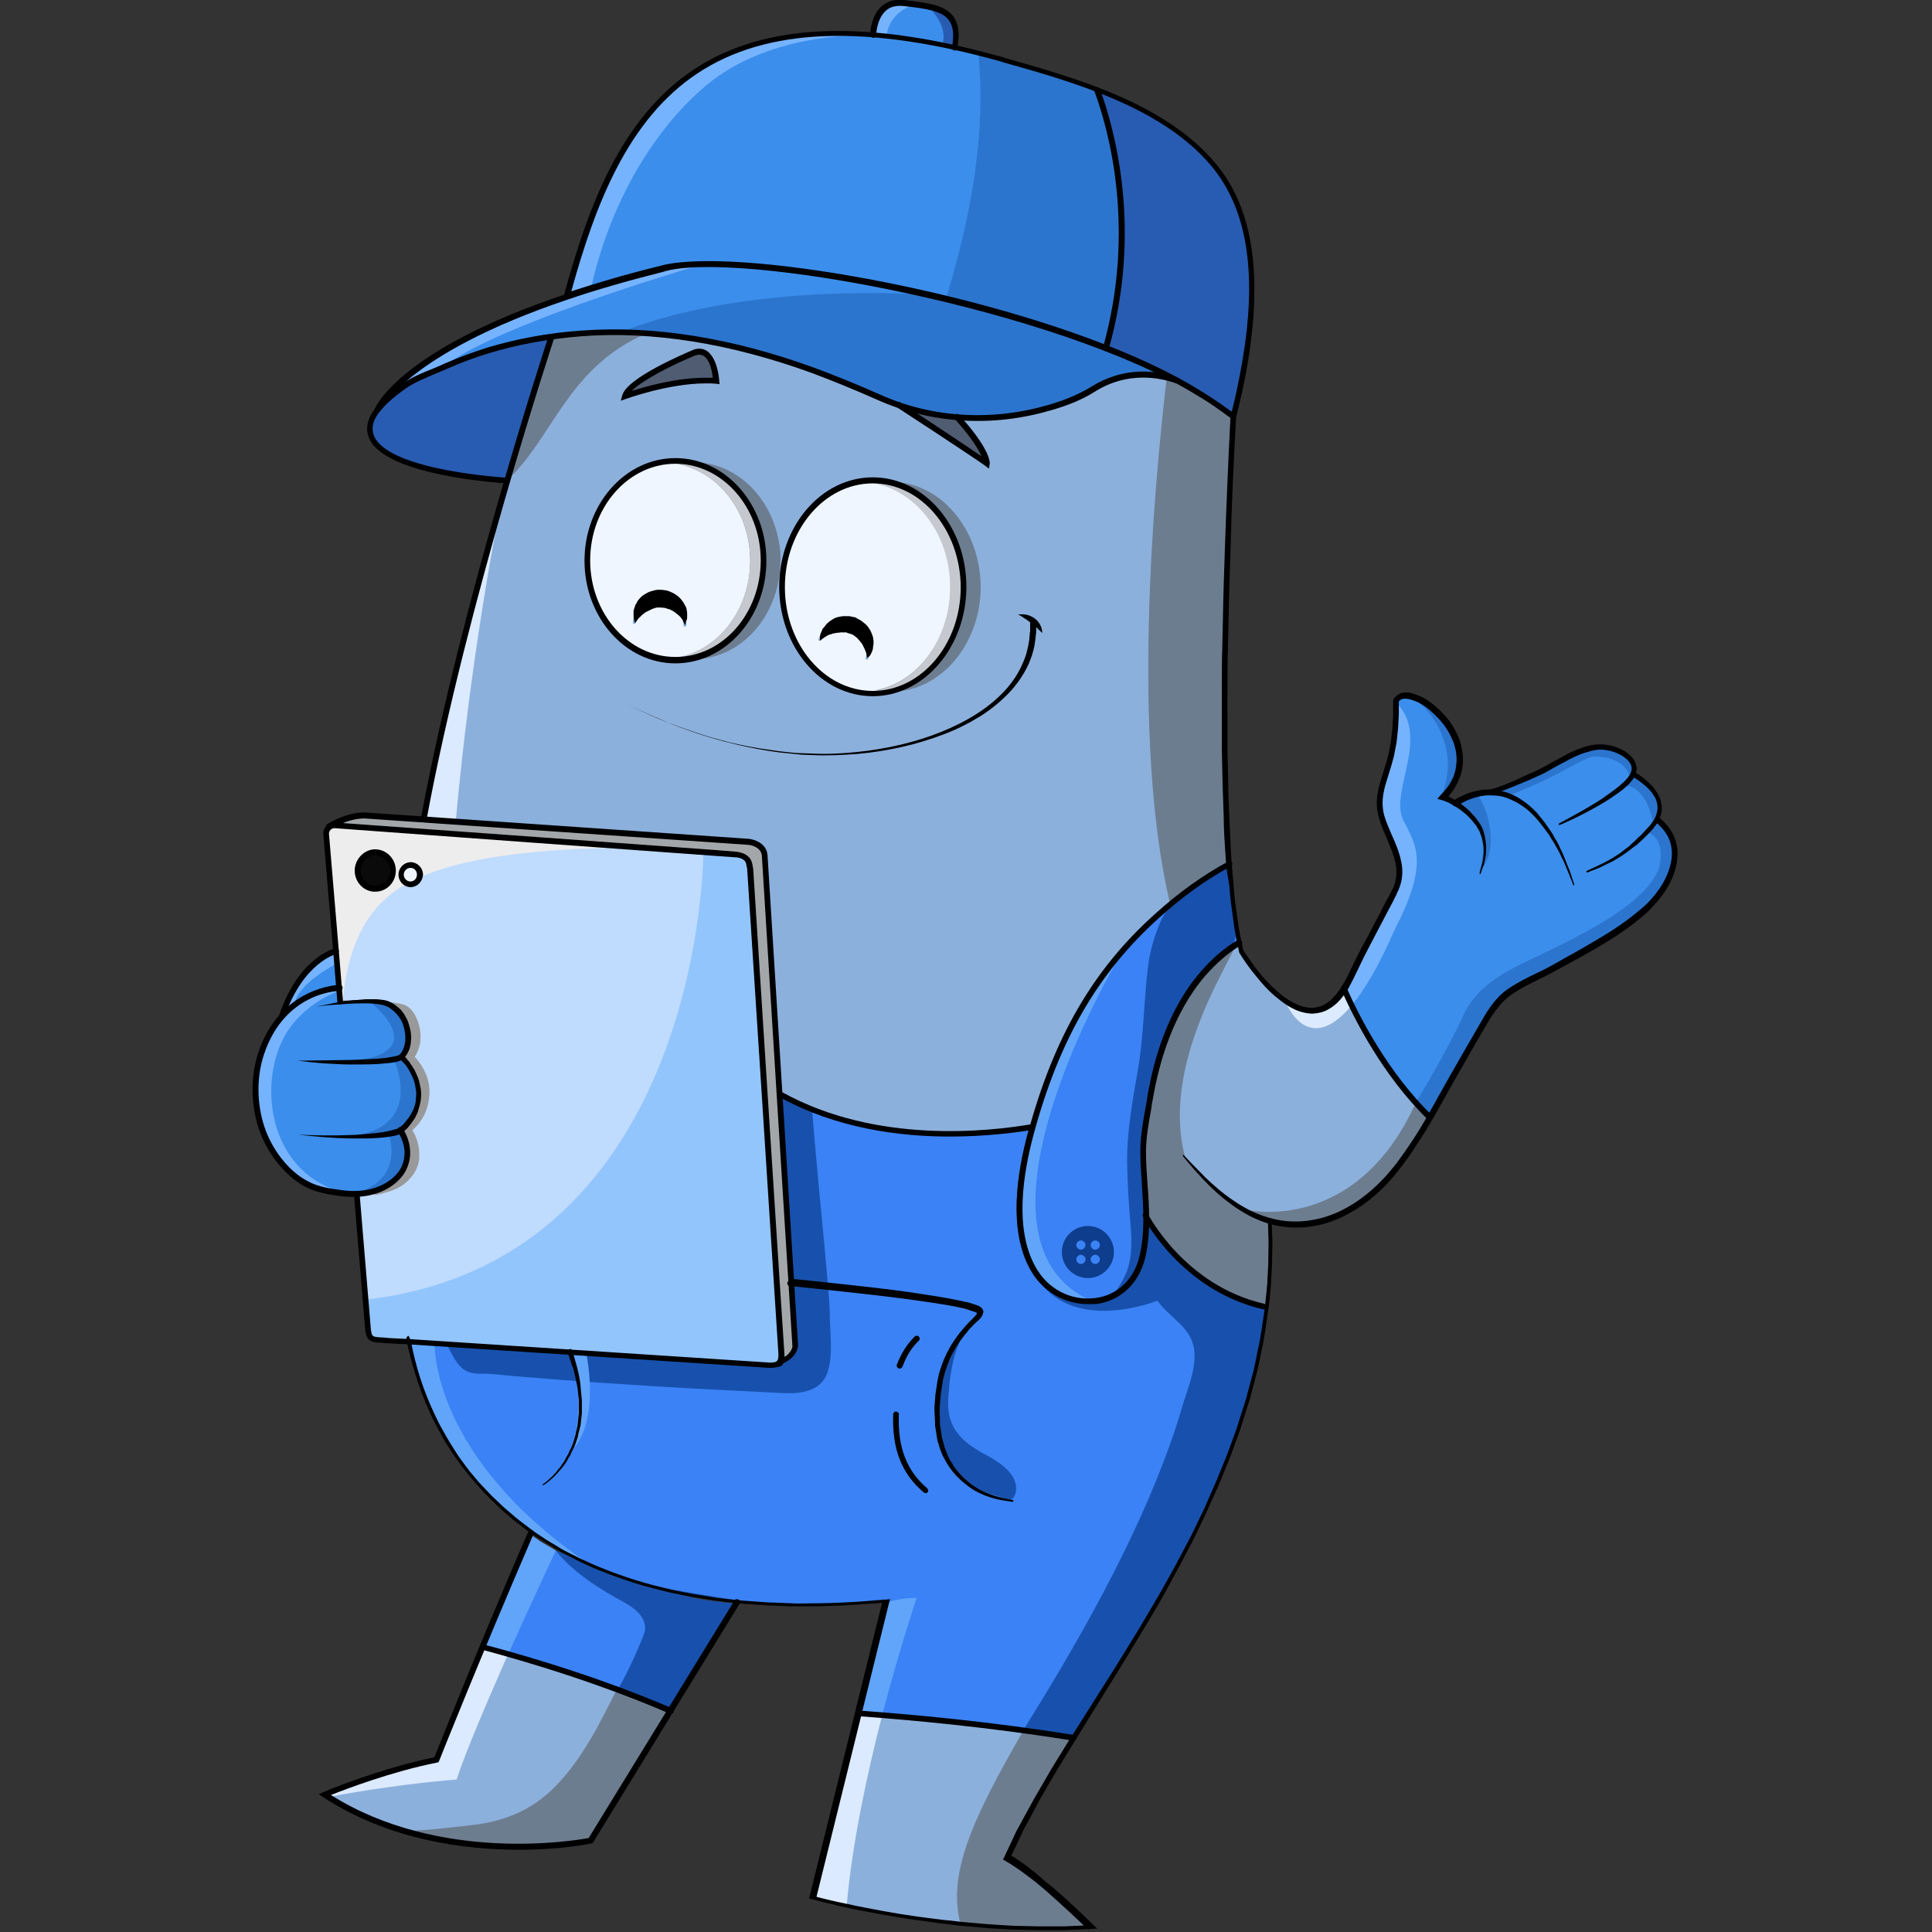 <svg id="SvgjsSvg1388" width="256" height="256" xmlns="http://www.w3.org/2000/svg" version="1.1" xmlns:xlink="http://www.w3.org/1999/xlink" xmlns:svgjs="http://svgjs.com/svgjs">
    <rect width="100%" height="100%" fill="#333333" stroke="none"/>
    <defs id="SvgjsDefs1389"></defs>
    <g id="SvgjsG1390">
        <svg xmlns="http://www.w3.org/2000/svg" viewBox="0 0 512 512" width="256" height="256">
            <path fill="#8cb0dc" d="M326.8 111.2h-.2c-.2 0-.3-.2-.3-.4v-.2c-4.6-3.5-9-7.7-14.7-9.8-.8-.3-1.7-.6-2.5-.7-6.6-1.6-13.4-.4-19.2 3.2-3.3 2-7.1 3.7-11.6 5-5 1.5-10.2 2.4-15.3 2.7-2.1-.5-4.6-.6-7.2.1-.5 0-1 0-1.5-.1.1.1.2.3.3.4h-.1c-2.4.8-4.8 1.6-7.2 2.5-4.7-3.1-8.9-5.9-9.3-6.1-1.8-.6-3.6-1.3-5.4-2.1-6.3-2.8-12-5.1-17.4-7.1-15.5-5.7-30.5-9-44.6-9.9-5.7-.4-11.2-.4-16.6 0-2.7.2-5.4.5-8 .9.2.1.3.3.2.4-.1.3-5 15.2-11.3 36.8-.9 3-1.8 6.1-2.7 9.3v.2c-6.8 23.9-14.5 53.5-19.5 80.5 0 .1-.1.1-.1.2l8.2.6 77.7 5.3c2.2.2 4.4 1.6 4.5 3.9 0 .1 2 31.2 3.9 63h.3c24.8 13.7 54.3 10.5 66.1 8.5 6.9-24.3 17.1-41.6 33-55.8 1.2-1.1 2.4-2.2 3.7-3.2 5.1-4.2 10.3-7.8 15.4-10.5-2.5-38 .4-98.3 1.4-117.6zm-137-9.9c-.9-.1-1.8-.1-2.7-.1-10 0-21.2 4.1-21.3 4.1l-.7.2.2-.7c1.2-4.6 17.7-11.4 18.4-11.7.6-.2 1.2-.4 1.7-.4 4.4 0 4.9 7.8 4.9 8.1v.4l-.5.1z" class="colorafdc8c svgShape"></path>
            <path fill="#3b82f6" d="M335.3 346.5c-.6 3.8-1 7.7-1.9 11.5-.4 1.9-.7 3.8-1.2 5.7l-1.5 5.6c-.5 1.9-1.1 3.7-1.7 5.5-.6 1.8-1.1 3.7-1.8 5.5l-2 5.4-2.2 5.4c-.7 1.8-1.5 3.6-2.3 5.3-.8 1.8-1.6 3.5-2.4 5.3-1.7 3.5-3.4 7-5.2 10.3-1.8 3.4-3.7 6.8-5.6 10.2-1.9 3.3-3.9 6.7-5.9 10-4 6.6-8.1 13.2-12.2 19.7l-5.1 8.1c-5.6-.9-11.2-1.7-16.5-2.4-12.7-1.7-24.5-2.8-34-3.5-2.1-.2-4.1-.3-6-.5l7.1-29 .1-.5h-.5c-3.3.2-6.6.5-9.9.7-3.3.1-6.6.3-10 .3-3.3.1-6.6-.1-10-.2-1.7 0-3.3-.2-5-.3-.8-.1-1.6-.1-2.3-.2-.9-.1-1.7-.2-2.6-.3l-4.9-.6-4.9-.8c-1.6-.2-3.3-.6-4.9-.9l-2.4-.5-2.4-.6c-3.2-.8-6.4-1.7-9.6-2.7-3.1-1-6.2-2.2-9.3-3.6-1.3-.6-2.6-1.2-3.8-1.8-1.7-.8-3.4-1.7-5-2.7-1.4-.9-2.9-1.6-4.2-2.6-1.4-.9-2.8-1.8-4.1-2.8-1.3-1-2.7-2-3.9-3.1-1.3-1.1-2.5-2.1-3.7-3.3-1.2-1.1-2.4-2.3-3.5-3.5l-1.7-1.8-1.6-1.9c-2.1-2.5-4-5.3-5.8-8.1-1.7-2.8-3.3-5.7-4.7-8.7-1.4-3-2.6-6.1-3.6-9.2-1-3-1.7-6-2.3-9.1l5.9.4 4.6.3 17.9 1.1c5.9-9.1 17.1-14.2 27.7-15.8 11.1-1.6 22.3-2.4 33.4-3.8l.1-.1c-.9 0 .2-.6.9-.8 3.4-3 6.6-5.1 10.3-6.8-.7-11.6-1.6-25.8-2.5-39.9 2.7 1.5 5.4 2.7 8.1 3.8 12.5 5 25.6 6.5 36.6 6.5 9 0 16.6-1 21.4-1.8-.1.4-.3.9-.4 1.3-2.9 10.7-5.2 25.5.6 35.9.6 1.1 1.3 2.2 2.2 3.1 3.2 3.8 7.9 5.9 12.7 5.9.7 0 1.4 0 2.1-.1 6.3-.8 11-5.1 12.7-11.6.8-3.2 1.1-6.6 1.1-10 2.6 4.4 12.6 18.9 30.9 23.1h.1c.3.1.4.1.5 0z" class="color3193f6 svgShape"></path>
            <path fill="#285cb2" d="M118.1 97.3c-.8.4-1.7.7-2.6 1.1-2.9 1.2-5.8 2.4-8.1 4-3.1 2.2-5.4 4.2-6.9 6.2l-.1.1c-2 2.6-2.5 5-1.5 7.1 4.1 8.8 32.2 10.9 35.2 11.1 6.4-21.8 11.3-36.9 11.4-37.2 0-.1.1-.1.1-.1-5.7.8-11.2 2-16.3 3.5-3.6 1.1-7.4 2.5-11.2 4.2z" class="colorb22828 svgShape"></path>
            <path fill="#a4a7aa" d="M210.4 356.8c-.1-1.3-8.1-129.7-8.1-130-.1-1.9-2-3-3.9-3.2l-101.9-7c-2.6 0-5 .8-6.8 1.6 9.6.7 105.1 7.6 105.2 7.6.7 0 2.3.3 3.3 1.4.5.6.7 1.4.8 2.2 0 .2.1.3.1.5 0 0 8.2 128.2 8.3 128.8 0 .5 0 1.1-.2 1.7 3-1.4 3.2-3.5 3.2-3.6z" class="colora4aaaa svgShape"></path>
            <path fill="#3b82f6" d="M327.8 249.5c-3.3 2.1-6.4 4.7-9.4 8.2-8.7 10.1-12.4 23.3-14 32.7-.2 1-.4 2-.5 3-.7 3.8-1.4 7.7-1.4 11.8 0 2.8.2 5.6.4 8.4.5 6.6.9 13.4-.7 19.6-1.2 4.5-3.9 7.9-7.6 9.7-1.4.7-2.9 1.1-4.5 1.3-.5.1-1 .1-1.4.1-6 .2-11.7-3.1-14.7-8.6-5.6-10.1-3.4-24.8-.5-35.3 5.3-19.5 12.7-34.6 23.2-47.1 3.1-3.7 6.5-7.1 10.1-10.5.8-.7 1.5-1.3 2.3-2 5.4-4.6 10.9-8.5 16.3-11.5.6 8.1 1.4 15 2.4 20.2z" class="color3193f6 svgShape"></path>
            <path fill="#bfdbfe" d="M206.6 358.8c0-.6-8.3-128.8-8.3-128.8 0-.1-.1-.3-.1-.4-.1-.7-.2-1.4-.6-1.8-.6-.7-1.6-1.1-2.8-1.2 0 0-3.2-.2-8.4-.6-4.2-.3-9.6-.7-15.9-1.1-31-2.2-80.8-5.8-81.5-5.9-.3 0-.6 0-.9.1-.4.2-.7.4-.8.5-.4.4-.6.9-.5 1.6 0 .1 2.5 29.6 2.6 30.9l1.1 13.1h.2c2.8-.1 5.6-.2 7.5-.1 3.5.1 5.4.4 7.7 2.9 2.8 3 3.8 9 .9 12.2 2.7 2.5 4.4 6.5 4.4 10.2-.1 2.5-1 6.2-4.8 9.3 1.4 2.3 2.1 5 1.7 7.4-.3 1.7-.9 3.3-1.9 4.5-2.5 3.1-6.5 4.9-11.3 5.1l2.3 27.7.7 8c.1.4.1.9.3 1.3.3.8 1.2.8 2.2.9.9 0 1.8.1 2.7.2.6 0 1.3.1 1.9.1.7 0 1.5.1 2.2.1l1 .1 95.7 6.2c1.1 0 1.8-.1 2.2-.5.5-.5.5-1.4.5-2zM98.9 225.6c3-.3 5.6 2.1 5.6 5.2 0 2.9-2.3 5.2-5.1 5.2h-.5c-2.6-.3-4.6-2.5-4.6-5.2.1-2.7 2.1-5 4.6-5.2zm9.9 9.1h-.3c-.4 0-.8-.2-1.1-.4-.9-.5-1.5-1.5-1.5-2.6 0-1.5 1.1-2.8 2.6-2.9 1.7-.2 3.2 1.2 3.2 2.9v.5c-.3 1.5-1.5 2.5-2.9 2.5z" class="colord2d2d2 svgShape"></path>
            <path fill="#3b8eec" d="M252.7 12.2c-.9-.2-1.9-.4-2.8-.6h-.1c-5.1-1-10.1-1.8-14.7-2.3-1.1-.2-2.2-.3-3.3-.3.1-1 .5-4.5 2.7-6.4 1.3-1.1 3-1.5 5-1.3.7.1 1.3.2 2 .2 1.9.3 3.6.5 5.1.9 2.4.6 4.1 1.4 5.1 2.8 1.2 1.4 1.5 3.7 1 7z" class="colorec4a3b svgShape"></path>
            <path fill="#3b82f6" d="m194.8 425-17.2 28c-3.7-1.6-8.4-3.5-14-5.6-7.7-2.9-17.3-6.1-28.8-9.3-2-.6-4.1-1.2-6.3-1.7 3.6-8.7 7.9-18.8 12.5-29.4.7.5 1.4.9 2 1.4 1.3.9 2.8 1.8 4.3 2.6 2.9 1.7 5.9 3.2 8.9 4.5 3.1 1.3 6.2 2.5 9.3 3.6 3.1 1 6.2 1.9 9.3 2.7.1 0 .2.1.3.1l2.4.6 2.4.5c1.6.3 3.3.7 4.9.9l4.9.8 5.1.3z" class="color3193f6 svgShape"></path>
            <path fill="#8cb0dc" d="m177.2 453.7-20.8 33.9c-2.1.4-24.6 4.4-48.4-2.5-.6-.2-1.1-.3-1.7-.5-6.2-1.9-12.6-4.7-18.6-8.5-.2-.1-.5-.3-.7-.4 3-1.2 16-6.3 28.8-8.9h.2l.1-.2c.1-.2 4.8-12.1 12-29.5 2.2.6 4.2 1.1 6.3 1.7 11.5 3.2 21 6.4 28.8 9.3 5.7 2.1 10.3 4 14 5.6z" class="colorafdc8c svgShape"></path>
            <path fill="#eff6ff" d="M202 148.6c0-14.4-10.3-26-23-26s-23 11.7-23 26c0 14.4 10.3 26 23 26 12.6 0 23-11.7 23-26zM174.8 159c-3.4 0-6.2 2.6-6.3 6 0 .2-.1.3-.4.4-.2 0-.4-.2-.4-.4.2-3.8 3.3-6.8 7.1-6.8h.4c3.9.2 6.9 3.5 6.7 7.5 0 .2-.2.4-.4.4s-.4-.2-.4-.4c.2-3.5-2.5-6.5-6-6.7h-.3z" class="colorfff svgShape"></path>
            <path fill="#4f5c72" d="M189.4 100.5c-.2-1.6-1-7-4.1-7-.4 0-.9.1-1.4.3-4.4 1.8-15.3 6.9-17.6 10.5 2.8-1 12.2-3.9 20.7-3.9.9.1 1.6.1 2.4.1z" class="color4f7258 svgShape"></path>
            <path fill="#eff6ff" d="M231.3 183.4c13.1 0 23.7-12.5 23.7-27.9 0-15.4-10.6-27.9-23.7-27.9s-23.7 12.5-23.7 27.9c0 15.4 10.6 27.9 23.7 27.9zm-5.2-18c1.8.7 3.2 2 3.9 3.8.8 1.7.8 3.7.1 5.4-.1.2-.2.2-.4.2h-.1c-.2-.1-.3-.3-.2-.5.6-1.6.6-3.3-.1-4.9-.7-1.6-1.9-2.7-3.5-3.4-3.3-1.3-6.9.4-8.2 3.6-.1.2-.3.3-.5.2-.2-.1-.3-.3-.2-.5 1.4-3.5 5.6-5.4 9.2-3.9z" class="colorfff svgShape"></path>
            <path fill="#3b8eec" d="M293 91.1v.2c-.2 0-.3.1-.4.2-12.5-5.1-27.1-9.5-41.7-13-32.2-7.7-64.8-11.1-75.7-7.5-6.7 1.7-12.8 3.4-18.4 5.1-2.1.6-4.1 1.3-6 1.9 6.4-23.2 14.9-46.2 33.8-58.8 11.1-7.4 25.3-10.7 42.7-9.9 9.6.4 20.3 2.1 32 5.1 2.1.5 4.2 1.1 6.3 1.7l.2.1c7.8 2.2 16.3 4.6 24.6 7.8 5.6 15.2 10.5 39.1 2.6 67.1z" class="colorec4a3b svgShape"></path>
            <path fill="#285cb2" d="M321.4 44.1c-7.5-9.1-18.5-15.2-30.1-19.7 5.5 15.3 10.3 39.1 2.4 67 0 .1-.1.1-.1.1.1.1.2.4.2.6 6.4 2.7 12.1 5.5 17.1 8.4 5.7 2.1 11.1 5.8 15.7 9.3.1-.6.3-1.1.4-1.7.7-1.9.7-1.8.7-1.9 0-.2-.1-.7.1-.7.1 0 .4-1.4.5-1.3 1.1-4.9 1.4-8.9 2-13.3 2.8-20.9-.1-36.2-8.9-46.8z" class="colorb22828 svgShape"></path>
            <path fill="#3b8eec" d="M307.8 99.5c-6.4-1.5-12.4-.5-18.2 3.1-3.2 2-7 3.6-11.4 4.9-8.1 2.4-16.5 3.2-24.7 2.6-7.1-.6-14-2.3-20.5-5.2-6.3-2.8-12-5.1-17.4-7.1-17.5-6.4-34.4-9.8-50.1-10.2-3.9-.1-7.7 0-11.5.3-8.9.7-17.2 2.2-24.9 4.5-3.4 1-6.9 2.3-10.5 3.8-.3.1-.6.3-.9.4-.8.4-1.7.7-2.5 1.1-2.9 1.2-5.9 2.4-8.3 4.1-1.3.9-2.3 1.7-3.4 2.6 6.3-6.8 24.2-20.8 71.8-32.7 2.3-.8 5.6-1.2 9.7-1.3 14.1-.5 37.2 2.4 60.9 7.7 22.9 5.2 46.1 12.6 61.9 21.4z" class="colorec4a3b svgShape"></path>
            <path fill="#4f5c72" d="M253.3 110.8c-4.3-.4-8.5-1.1-12.6-2.3 4.9 3.2 16.1 10.6 20.1 13.3-.4-1.4-1.9-4.8-7.5-11z" class="color4f7258 svgShape"></path>
            <path fill="#8cb0dc" d="M378.3 296.1c-.8 1.4-1.7 2.9-2.5 4.3-.8 1.2-1.6 2.5-2.4 3.7l-1.2 1.8c-.4.6-.9 1.1-1.3 1.7-.9 1.1-1.8 2.3-2.7 3.4-.9 1-1.9 2.1-2.9 3.1-2 2-4.2 3.7-6.4 5.1-2.3 1.4-4.6 2.6-7.1 3.4-4.8 1.7-9.9 1.8-14.2.8-2.2-.5-4.1-1.3-6-2.2l-1.2-.6-.6-.3c-.3-.2-.6-.3-.9-.5-.6-.4-1.2-.8-1.8-1.1h-.1c-.2-.1-.4-.2-.5-.4-3-2.1-5.3-4.3-7.2-6.1-1.9-1.9-3.3-3.4-4.2-4.4-.1-.1-.2-.3-.3-.4-.2-.2-.4-.4-.5-.6l-.6-.6c0-.1-.1-.1-.2 0-.1 0-.1.1 0 .2 0 0 .5.6 1.4 1.6.9 1.1 2.3 2.6 4.2 4.5 1.9 1.9 4.2 4.1 7.2 6.3 2.7 1.9 6 3.8 9.8 4.9l.1 11.4c-.3 3.7-.5 7.3-.9 11 0-.1-.1-.1-.2-.1-20.6-4.7-30.4-22.7-31.1-23.9 0-2.8-.2-5.5-.4-8.3-.2-2.8-.4-5.6-.4-8.4 0-4 .6-7.7 1.4-11.6l.6-3c1.6-9.3 5.2-22.4 13.8-32.4 2.7-3 5.4-5.5 8.3-7.4.2-.2.5-.3.8-.5.1.6.2 1.1.4 1.7v.1c.3.5 5.6 9.3 12.3 13.6 2.2 1.4 4.5 2.3 6.8 2.3h.3c3.1-.1 5.8-1.9 8.2-5.3.6 1.2 1.2 2.6 1.9 4.1 3.5 7.2 9.2 17.1 17.1 25.8 1 1.1 2.1 2.2 3.2 3.3zM89 252s-9.2 2.1-14.3 17.2L89 252z" class="colorafdc8c svgShape"></path>
            <path fill="#3b8eec" d="M105.9 299.5c.8 1.2 1.3 2.4 1.6 3.7.2.8.3 1.6.3 2.5v1.4c-.2 1.6-.9 3.1-1.9 4.3-1.9 2.4-4.6 3.8-7.5 4.5-1.1.3-2.2.6-3.5.8l-.1-.2h-2c-.5-.2-1-.3-1.5-.3-.3 0-.6 0-.9.1-3.2-.4-6.4-1-9.3-2.5-5.5-3-10-9.2-11.9-15.1-2-6.3-2.1-13.3 0-19.6 1.7-5.1 4.2-8.6 6.9-11.1.3-1.5 2.4-11.8 12.6-15.6.3-.1.5-.2.8-.3l.6 9.8v.8l.2 3.1c1.3 0 4.6-.3 8-.1 1.5 0 2.9.2 4.3.5 2.6.5 4.2 2.7 5 5.4.8 2.6.9 5.6-1.3 8.6 0 0 4.8 4.1 4.4 10 0-.1.4 5.2-4.8 9.3zm337.6-72.9c-.1.7-.1 1.4-.3 2.2-.3 1.5-.9 3.1-1.8 4.7-1.7 3.2-4.5 6.3-8 9.1s-7.6 5.5-12.1 8.1c-2.3 1.3-4.6 2.6-7 3.9-2.4 1.3-4.8 2.6-7.3 3.9-1.3.6-2.6 1.3-3.8 1.9l-1.9 1.1c-.6.3-1.3.7-1.9 1.2-2.4 1.7-4.3 4.1-5.9 6.7l-9 15.6c-1.5 2.6-3 5.2-4.4 7.9-.5.9-1 1.8-1.6 2.7-1.1-1.1-2.2-2.3-3.3-3.4-7.9-8.7-13.5-18.6-17-25.8-.8-1.6-1.4-3-2-4.2.3-.5.6-1.1.9-1.7.1-.1 6.6-13.5 12.1-23.6 3.1-5.6.9-10.5-1.1-15.3-.8-1.8-1.6-3.6-2.1-5.5-1.1-4 0-7.6 1.3-11.4.5-1.5.9-3 1.3-4.5.9-4.1 1.3-8.5 1.2-13.8v-.6c.4-.8 1.2-1.2 2.4-1.1.9 0 1.9.3 2.9.8 3.7 1.7 8 5.7 9.9 10.6 1.5 3.8 2.1 9.4-3.3 14.9l-.4.4.6.2s3 1 5.8 3.4c.1 0 .1-.1.2-.1.2-.1.3-.2.5-.3-.7-.6-1.4-1.1-2.1-1.6.8-.5 2.6-1.5 5.1-2 1.7-.4 3.8-.5 6.1-.1.3-.1.5-.2.8-.2.2-.1.4-.1.7-.2-.8-.2-1.5-.4-2.2-.5 3.3-1.3 6.7-2.7 10.2-4.3 1.8-.8 3.6-1.8 5.3-2.7 3.3-1.8 6.7-3.7 10.4-4.3 3.1-.5 8.1 1.2 9.5 3.8.6 1.1.5 2.3-.4 3.6-.2.4-.5.7-.9 1.1l-.4.4c.1 0 .1.1.2.2s.3.2.4.3c.1-.1.3-.2.4-.4.6-.6 1-1.1 1.2-1.7 1.9 1.2 5.9 3.9 6.4 7.5.2 1.5-.2 3-1.2 4.5-.3.4-.6.8-.9 1.1-.3.3-.6.6-.9 1v.4c0 .3-.1.6-.1.9.3-.3.5-.6.8-.8.3-.3.6-.6.8-.9.6-.7 1.1-1.3 1.4-2-.1.2-.1.3.1.4 0 0 .6.5 1.5 1.5s2.1 2.7 2.5 5.2c.5.4.4 1.1.4 1.8z" class="colorec4a3b svgShape"></path>
            <path fill="#8cb0dc" d="m288.1 510.5-8.4.2c-1.5 0-3.1.1-4.6.1l-4.6-.2-4.6-.2c-1.5-.1-3.1-.1-4.6-.2l-9.2-.9-2.3-.2-1.1-.2-1.2-.2-4.6-.7-4.6-.7-4.6-.8-4.6-.8-4.5-1c-2.9-.6-5.8-1.3-8.7-2l12-48.5c1.9.1 3.9.3 6 .5 9.4.7 21 1.9 33.7 3.5 1.2.2 2.4.3 3.6.5 4.2.6 8.6 1.2 12.9 1.9l-.6 1c-2 3.3-4.1 6.6-6 9.9l-2.9 5-2.8 5.1-1.4 2.6c-.4.9-.8 1.8-1.3 2.6l-2.5 5.3-.1.3.3.2c1 .6 2 1.2 3 1.9l2.9 2.1c1 .7 1.9 1.5 2.8 2.3.9.7 1.9 1.5 2.8 2.3 3.3 3.1 6.6 6.1 9.8 9.3z" class="colorafdc8c svgShape"></path>
            <path fill="#6d7d90" d="M206.5 144.1c-1.9-12.2-11.3-21.6-22.7-21.6-.8 0-1.7 0-2.4.2-.5.1-1.1.1-1.6.3 10.8 2.2 19 12.8 19 25.6s-8.2 23.5-19 25.6c.5.1 1 .2 1.6.3.8.1 1.6.2 2.4.2 9.2 0 17.2-6.2 20.8-15 1.4-3.4 2.2-7.1 2.2-11 .1-1.6 0-3.1-.3-4.6zm29.7-16.4c-.8 0-1.6 0-2.4.1-.5.1-1 .2-1.6.3 11.1 2.3 19.7 13.7 19.7 27.4s-8.5 25.2-19.7 27.4c.5.1 1 .2 1.6.3.8.1 1.6.1 2.4.1 13 0 23.7-12.5 23.7-27.8-.1-15.3-10.7-27.8-23.7-27.8z" class="color6d9077 svgShape"></path>
            <path fill="#c5c9cf" d="M181.4 122.7c-.8-.1-1.6-.2-2.5-.2-.5 0-1.1 0-1.6.1.8.1 1.7.2 2.5.4 10.8 2.2 19 12.8 19 25.6s-8.2 23.5-19 25.6c-.8.2-1.6.3-2.5.4.5 0 1 .1 1.6.1.8 0 1.7 0 2.5-.2C193 173.1 202 162 202 148.6c0-13.4-9-24.5-20.6-25.9z" class="colorcfc5cc svgShape"></path>
            <path fill="#ededed" d="M170.6 224.8c-15.1-.3-42.3.4-58.9 7.5-1.5.6-2.9 1.3-4.2 2.1-1.3.7-2.6 1.5-3.7 2.4-7.9 6.2-11.7 15.5-13 28.4h-.2L89.4 252c-.1-1.3-2.6-30.8-2.6-30.9-.1-.6.1-1.2.5-1.6.1-.1.4-.2.8-.5.3-.1.6-.1.9-.1.7.1 50.5 3.7 81.6 5.9z" class="colorededed svgShape"></path>
            <path fill="#c5c9cf" d="M233.7 127.8c-.8-.1-1.6-.1-2.5-.1-.5 0-1 0-1.6.1.8.1 1.7.2 2.5.4 11.1 2.3 19.7 13.7 19.7 27.4s-8.5 25.2-19.7 27.4c-.8.2-1.6.3-2.5.4.5 0 1 .1 1.6.1.8 0 1.7 0 2.5-.1 11.9-1.5 21.2-13.3 21.2-27.7 0-14.5-9.3-26.4-21.2-27.9z" class="colorcfc5cc svgShape"></path>
            <path fill="#0a0a0a" d="M99 235.2c2.6.3 4.7-1.8 4.7-4.4 0-2.5-1.9-4.4-4.3-4.4H99c-2.2.2-3.9 2.2-3.9 4.4s1.7 4.1 3.9 4.4z" class="color0a0a0a svgShape"></path>
            <path fill="#eff6ff" d="M108.6 233.9c1.3.1 2.3-.9 2.3-2.2 0-1.2-.9-2.2-2.1-2.2h-.2c-1.1.1-1.9 1.1-1.9 2.2 0 1.2.8 2.1 1.9 2.2z" class="colorfff svgShape"></path>
            <path fill="#285cb2" d="M252.7 12.2c-.9-.2-1.9-.4-2.8-.6h-.1c1-3.7-1.2-7.1-3.2-9.2 2.4.6 4.1 1.4 5.1 2.8 1.2 1.4 1.5 3.7 1 7z" class="colorb22828 svgShape"></path>
            <path fill="#bfdbfe" d="M107.5 303.2c.2.8.3 1.6.3 2.5v1.4c-.2 1.6-.9 3.1-1.9 4.3-1.8 2.2-4.3 3.6-7 4.3 9.3-3.2 8.8-10.8 8.1-14.2.2.6.4 1.1.5 1.7z" class="colord2d2d2 svgShape"></path>
            <path fill="#0d3d8c" d="M288.3 324.9c-3.8 0-6.9 3.1-6.9 6.9s3.1 6.9 6.9 6.9c3.8 0 6.9-3.1 6.9-6.9 0-3.8-3.1-6.9-6.9-6.9zm-1 9.7c-.5.5-1.2.5-1.7 0s-.5-1.2 0-1.7 1.2-.5 1.7 0c.5.4.5 1.2 0 1.7zm0-3.8c-.5.5-1.2.5-1.7 0s-.5-1.2 0-1.7 1.2-.5 1.7 0c.5.4.5 1.2 0 1.7zm3.8 3.8c-.5.5-1.2.5-1.7 0s-.5-1.2 0-1.7 1.2-.5 1.7 0c.5.4.5 1.2 0 1.7zm0-3.8c-.5.5-1.2.5-1.7 0s-.5-1.2 0-1.7 1.2-.5 1.7 0c.5.4.5 1.2 0 1.7z" class="color0d418c svgShape"></path>
            <path fill="#2c75ce" d="M293 91.1v.2c-.2 0-.3.1-.4.2-12.5-5.1-27.1-9.5-41.7-13 8.9-29.4 9.8-49.3 8.4-64 2.1.5 4.2 1.1 6.3 1.7l.2.1c7.8 2.2 16.3 4.6 24.6 7.8 5.6 15.1 10.5 39 2.6 67z" class="colorce332c svgShape"></path>
            <path fill="#6d7d90" d="M310 239.2c-10.2-43.7-4.3-109.2-.8-139.2.8.2 1.7.4 2.5.7 5.7 2.1 10.1 6.3 14.7 9.8v.2c0 .2.1.4.3.4h.2c-1.1 19.3-3.9 79.7-1.5 117.5-5.2 2.9-10.3 6.4-15.4 10.6zm26.2 95.8c-.3 3.7-.5 7.3-.9 11 0-.1-.1-.1-.2-.1-20.6-4.7-30.4-22.7-31.1-23.9 0-2.8-.2-5.5-.4-8.3-.2-2.8-.4-5.6-.4-8.4 0-4 .6-7.7 1.4-11.6l.6-3c1.6-9.3 5.2-22.4 13.8-32.4 2.7-3 5.4-5.5 8.3-7.4-3.2 7.2-19.3 32.4-13.3 55.5.1.1.2.3.3.4.2.2.4.4.5.6 4.1 4.9 7.7 8.1 11.8 10.9.2.1.4.2.5.4h.1c.9.6 1.7 1.1 2.6 1.6l.6.3c1.8 1 3.7 2 5.7 3l.1 11.4zM170.7 88.6c-20.3 9.2-24.2 27.2-35.8 38.2 6.3-21.6 11.2-36.5 11.3-36.8.1-.2 0-.4-.2-.4 2.6-.4 5.3-.7 8-.9 5.5-.5 11-.5 16.7-.1zm-7.4 359.5c5.6 2.1 10.2 4 13.9 5.6l-20.8 33.9c-2.1.4-24.6 4.4-48.4-2.5 4.3.2 15.5-1.3 16.7-1.4 9.5-1 17.3-4.4 23.7-11.6 3.8-4.1 6.8-8.9 9.6-13.8 1.8-3.4 3.6-6.8 5.3-10.2z" class="color6d9077 svgShape"></path>
            <path fill="#1851ad" d="M197.5 424.5c-.9-.1-1.7-.2-2.6-.3l-4.9-.6-4.9-.8c-1.6-.2-3.3-.6-4.9-.9l-2.4-.5-2.4-.6 22.1 3.7zm137.8-78c-.6 3.8-1 7.7-1.9 11.4-.4 1.9-.7 3.8-1.2 5.7l-1.5 5.6c-.5 1.9-1.1 3.7-1.7 5.5-.6 1.8-1.1 3.7-1.8 5.5l-2 5.4-2.2 5.4c-.7 1.8-1.5 3.6-2.3 5.3-.8 1.8-1.6 3.5-2.4 5.3-1.7 3.5-3.4 7-5.2 10.3-1.8 3.4-3.7 6.8-5.6 10.2-1.9 3.3-3.9 6.7-5.9 10-4 6.6-8.1 13.2-12.2 19.7l-5.1 8.1c-4.2-.7-8.3-1.3-12.4-1.8-.1 0-.3 0-.4-.1 13-20.9 25.5-42.7 34.8-65.4 2.6-6.4 5-12.9 6.9-19.5 1.4-4.8 3.8-10 3.3-15.1-.6-6.2-6.3-8.5-9.8-13.3 0 0-21.7 8.8-31.5-5.5 3.2 3.8 7.9 5.9 12.7 5.9.7 0 1.4 0 2.1-.1 6.3-.8 11-5.1 12.7-11.6.8-3.2 1.1-6.6 1.1-10 2.6 4.4 12.6 18.9 30.9 23.1h.1c.3.1.4.1.5 0z" class="color1871ad svgShape"></path>
            <path fill="#1851ad" d="m191.1 424.6.4-.1c-1.2 0-2.6-.2-4.1-.4h-.1c-14.7-2.4-40-13.2-40-13.2 3.8 5 10.3 9.4 15.7 12.4 3.5 2 7.9 3.9 8 8.4 0 1.6-6.7 16-7.3 15.7 5.6 2.1 10.3 4 14 5.6l17.2-28-3.8-.4z" class="color1871ad svgShape"></path>
            <path fill="#6d7d90" d="M278.2 501.3c-.9-.8-1.8-1.6-2.8-2.3-.9-.7-1.8-1.5-2.8-2.3l-2.9-2.1c-1-.6-2-1.2-3-1.9l-.3-.2.1-.3 2.5-5.3c.4-.9.8-1.8 1.3-2.6l1.4-2.6 2.8-5.1 2.9-5c1.9-3.4 4-6.6 6-9.9l.6-1c-4.4-.7-8.7-1.3-12.9-1.9-13.4 23.2-20 37.7-16.6 50.9.5 0 1 .1 1.5.3 1.8-.1 3.5 0 5.3.2 1.5.2 3.1.2 4.6.2l4.6.2 4.6.2c1.5 0 3.1-.1 4.6-.1l8.4-.2c-3.2-3.2-6.5-6.2-9.9-9.2z" class="color6d9077 svgShape"></path>
            <path fill="#93c5fd" d="M206.1 360.8c-.4.4-1.1.6-2.2.5l-48.5-3.1-4.6-.3-42.6-2.8-1-.1c-.7 0-1.5-.1-2.2-.1-.6 0-1.3-.1-1.9-.1-.9-.1-1.8-.1-2.7-.2-1 0-1.8-.1-2.2-.9-.2-.4-.2-.9-.3-1.3l-.7-8c89.2-10.7 89.2-118.5 89.2-118.5 5.2.4 8.4.6 8.4.6 1.2.1 2.3.5 2.8 1.2.4.4.5 1.1.6 1.8 0 .2 0 .3.1.4 0 0 8.2 128.2 8.3 128.8 0 .7 0 1.6-.5 2.1z" class="colorb7b7b7 svgShape"></path>
            <path fill="#2c75ce" d="M307.8 99.5c-6.4-1.5-12.4-.5-18.2 3.1-3.2 2-7 3.6-11.4 4.9-8.1 2.4-16.5 3.2-24.7 2.6-7.1-.6-14-2.3-20.5-5.2-6.3-2.8-12-5.1-17.4-7.1-17.5-6.4-34.4-9.8-50.1-10.2 29.8-11.3 67.2-10.3 80.4-9.5 22.9 5.2 46.1 12.6 61.9 21.4z" class="colorce332c svgShape"></path>
            <path fill="#1851ad" d="M269.2 395.4c-.4 2.1-1.7 2.4-3.4 1.6-1.4-.6-4.8-1.4-6.1-2-3.3-1.7-4.3-2.4-6.5-4.8-1.2-1.4-2-3.4-2.7-5.1-1.6-3.7-2.4-8.1-2.3-12.1.1-4.2 1.2-8.6 3.2-12.9 1-2.1 2.4-4.9 3.9-6.9v.3c0 .2-.5 1-.6 1.3-2.4 4.9-3.1 10.6-3.4 16-.5 8.3 4.4 11.9 11 15.3 2.5 1.5 7.7 4.6 6.9 9.3z" class="color1871ad svgShape"></path>
            <path fill="#6d7d90" d="M375 292.7c1 1.2 2.1 2.3 3.3 3.4-.8 1.4-1.7 2.9-2.5 4.3-.8 1.2-1.6 2.5-2.4 3.7l-1.2 1.8c-.4.6-.9 1.1-1.3 1.7-.9 1.1-1.8 2.3-2.7 3.4-.9 1-1.9 2.1-2.9 3.1-2 2-4.2 3.7-6.4 5.1-2.3 1.4-4.6 2.6-7.1 3.4-4.8 1.7-9.9 1.8-14.2.8-2.2-.5-4.1-1.3-6-2.2l-1.2-.6c-.1 0 28.5 6.9 44.6-27.9z" class="color6d9077 svgShape"></path>
            <path fill="#2c75ce" d="M375.4 185.3c3.7 1.7 8 5.7 9.9 10.6 1.5 3.8 2.1 9.4-3.3 14.9.3-.8 6.4-13.2-6.6-25.5zm13.1 29c-.7-.6-1.4-1.1-2.1-1.6.8-.5 2.6-1.5 5.1-2 2.6 2.6 6.4 15.1.4 20.3 0 0 4.2-9.1-3.9-16.4.2 0 .4-.2.5-.3zm10.6-4.1c-.8-.2-1.5-.4-2.2-.5 3.3-1.3 6.7-2.7 10.2-4.3 1.8-.8 3.6-1.8 5.3-2.7 3.3-1.8 6.7-3.7 10.4-4.3 3.1-.5 8.1 1.2 9.5 3.8.6 1.1.5 2.3-.4 3.6-.1-.3-1.1-5.4-9.8-5.3-2.5.6-8.2 4.2-13.5 6.6-3.8 1.8-4.8 2-8.6 3.8 0 0-.6-.2-1.6-.4.2-.2.5-.2.7-.3zm32.5-2.8c.6-.6 1-1.1 1.2-1.7 1.9 1.2 5.9 3.9 6.4 7.5.2 1.5-.2 3-1.2 4.5-.4-2.1-2.3-9.6-7.8-9.6l.5-.8c.1.1.3.2.4.3.3 0 .4-.1.5-.2zm11.9 19.2c-.1.7-.1 1.4-.3 2.2-.3 1.5-.9 3.1-1.8 4.7-1.7 3.2-4.5 6.3-8 9.1s-7.6 5.5-12.1 8.1c-2.3 1.3-4.6 2.6-7 3.9-2.4 1.3-4.8 2.6-7.3 3.9-1.3.6-2.6 1.3-3.8 1.9l-1.9 1.1c-.6.3-1.3.7-1.9 1.2-2.4 1.7-4.3 4.1-5.9 6.7l-9 15.6c-1.5 2.6-3 5.2-4.4 7.9-.5.9-1 1.8-1.6 2.7-1.1-1.1-2.2-2.3-3.3-3.4 2.4-3.9 10.2-17.5 12.3-22.5 4.2-9.7 13.4-13.1 23.7-18.1 12.1-5.9 25.3-13.2 28.4-21.4 0 0 2.3-7.4-2.8-9.6.3-.3.6-.6.8-.9.6-.7 1.1-1.3 1.4-2-.1.2-.1.3.1.4 0 0 .6.5 1.5 1.5s2.1 2.7 2.5 5.2c.5.4.4 1.1.4 1.8z" class="colorce332c svgShape"></path>
            <path fill="#dbeafe" d="M356 262.7c.6 1.2 1.2 2.6 1.9 4.1-11.5 13.4-17.1-1.1-17.1-1.1 2.2 1.4 4.5 2.3 6.8 2.3h.3c3-.1 5.7-1.9 8.1-5.3z" class="colorccfdaa svgShape"></path>
            <path fill="#76b3ff" d="M369.5 246.6c-4.1 9.4-7.8 15.6-11.1 19.6-.8-1.6-1.4-3-2-4.2.3-.5.6-1.1.9-1.7.1-.1 6.6-13.5 12.1-23.6 3.1-5.6.9-10.5-1.1-15.3-.8-1.8-1.6-3.6-2.1-5.5-1.1-4 0-7.6 1.3-11.4.5-1.5.9-3 1.3-4.5.9-4.1 1.3-8.5 1.2-13.8 9.2 9.2-1.9 23.6 1.9 31.2 3.6 6.9 6.7 11.5-2.4 29.2zM74.7 276c4.3-9.2 13.6-12.8 15.1-13.4-.1-.3-.2-.6-.2-.9-4.9 0-11.6 4.7-11.6 4.7.6-5.7 11-10.9 11-10.9 0-1.3-.2-2.4-.4-3.4-10.2 3.9-12.3 14.3-12.6 15.8-2.7 2.5-5.2 6.1-6.9 11.1-2.1 6.3-2 13.3 0 19.6 1.9 5.9 6.4 12.1 11.9 15.1 2.9 1.5 6.1 2.1 9.3 2.5.3 0 .6-.1.9-.1-19.1-4.9-22.8-26.7-16.5-40.1z" class="colorff7976 svgShape"></path>
            <path fill="#999999" d="M109.3 299.5c.7 1.2 1.2 2.4 1.5 3.7.2.8.3 1.6.3 2.5v1.4c-.2 1.6-.8 3.1-1.7 4.3-1.7 2.4-4.1 3.8-6.8 4.5-.9.3-2 .6-3.1.8l-.1-.2h-1.8c.8-.2 1.6-.4 2.3-.7 8.3-3.2 7.9-10.8 7.2-14.2-.2-1-.4-1.7-.4-1.7-.1 0-.2.1-.3.1-.1-.1-.1-.3-.2-.4v-.1c4.7-4.1 4.3-9.4 4.3-9.4.2-2.7-.6-5-1.6-6.8-.4-1.6-.8-2.6-.8-2.6-.2.1-.5.2-.7.2-.5-.6-.8-.9-.8-.9 2-3 1.8-6 1.1-8.6-.7-2.7-2.2-5-4.5-5.4h-.2l-.4-.4c1.3 0 2.6.2 3.9.5 2.3.5 3.7 2.7 4.5 5.4.7 2.6.8 5.6-1.1 8.6 0 0 4.3 4.1 3.9 10-.1 0 .2 5.3-4.5 9.4z" class="color999 svgShape"></path>
            <path fill="#1851ad" d="M327.2 249.2c-.3.7-.8 1.4-1.6 2-6.2 4.8-11.1 10.6-14.4 17.8-6.1 13.1-8.5 28.1-8.5 42.5 0 4.6.8 9.2.7 13.8-.1 4-.3 8.3-2.3 11.9-1.3 2.5-3.8 4-6.1 5.5 1.1-.7 2-2.5 2.6-3.6.7-1.3 1.3-2.7 1.6-4.1.8-3.4.7-7 .4-10.5-.5-5.4-.8-10.8-.9-16.2-.1-8.3 1.4-16.4 2.8-24.5 1.6-9 1.6-18.2 2.7-27.3.5-4.4 1.8-8.9 3.7-13 1.8-3.7 5-5.9 8.3-8.2 2.8-2 5.9-4.5 9.2-5.7.4 4.1.7 8.3 1.2 12.4.3 2.7 1.4 5.1.6 7.2zM219.3 363.7c-1.7 5-7 5.7-11.6 5.5-4.5-.2-9.1-.5-13.6-.7-3.9-.2-7.9-.4-11.9-.6-15.3-.9-30.6-1.9-45.8-3.2-2.2-.2-4.3-.4-6.5-.6-2.6-.2-5 .4-7.3-1.4-1.8-1.5-2.8-3.8-3.9-5.8l.5-.4 17.9 1.1c.1-.2.2-.4.4-.5l65.1 4.7c7.3.4 8.2-4.9 8.2-4.9l-1.4-26.5s.1 0 .1-.1c-.3-4.1-.5-8.6-.8-13.3v-.5c-.5-8.3-1.1-17.2-1.6-26.1 2.7 1.5 5.4 2.7 8.1 3.8.3 3.8.7 7.7 1 11.5.9 10.4 2 20.9 2.9 31.3.3 3.6.7 7.3.8 10.9 0 5.3 1 10.9-.6 15.8z" class="color1871ad svgShape"></path>
            <path fill="#2c75ce" d="M105.9 299.5c.8 1.2 1.3 2.4 1.6 3.7.2.8.3 1.6.3 2.5v1.4c-.2 1.6-.9 3.1-1.9 4.3-1.9 2.4-4.6 3.8-7.5 4.5-1.1.3-2.2.6-3.5.8l-.1-.2h-2c15.3-3.2 10.1-16.5 10.1-16.5-3.8 1.1-10.5 1.4-13.4 1.4 24.3-.8 14.9-20.5 14.9-20.5-4.5 1.5-20.3.6-20.3.6 34.4.6 14.9-15.3 14.2-15.8 1.5 0 2.9.2 4.3.5 2.6.5 4.2 2.7 5 5.4.8 2.6.9 5.6-1.3 8.6 0 0 4.8 4.1 4.4 10 0-.1.4 5.2-4.8 9.3z" class="colorce332c svgShape"></path>
            <path fill="#dbeafe" d="M132.2 136.3c-.6 3-7.6 38.6-11.4 81.2l-8.2-.6s.1-.1.1-.2c5-26.9 12.7-56.6 19.5-80.4zm-4 300.7c2.2.6 4.2 1.1 6.3 1.7-5.4 12.3-11.1 25.5-13.5 32.9 0 0-14.7 1-33.3 4.5-.2-.1-.5-.3-.7-.4 3-1.2 16-6.3 28.8-8.9h.2l.1-.2c.1-.2 4.8-12.1 12.1-29.6z" class="colorccfdaa svgShape"></path>
            <path fill="#60a5fa" d="M147.3 410.9s-6 12.8-12.5 27.2c-2-.6-4.1-1.2-6.3-1.7 3.6-8.7 7.9-18.8 12.5-29.4.7.5 1.4.9 2 1.4 1.4.8 2.8 1.6 4.3 2.5z" class="color63b7fc svgShape"></path>
            <path fill="#dbeafe" d="M227.7 454.4c1.9.1 3.9.3 6 .5-3.9 15.2-7.9 33.7-9.3 50-2.9-.6-5.8-1.3-8.7-2l12-48.5z" class="colorccfdaa svgShape"></path>
            <path fill="#60a5fa" d="M242.9 423.5s-4.4 13.1-9 30.6c-2.1-.2-4.1-.3-6-.5l7.1-29c2.3-.6 5-1.2 7.9-1.1zM151 384.8c5.3-13.5-.1-26.6-.1-26.6l-.2-.4 4.6.3c3.8 20.6-3.9 26.5-4.3 26.7zm5 29.6-3.3-1.5c-1.7-.8-3.4-1.7-5-2.7-1.4-.9-2.9-1.6-4.2-2.6-1.4-.9-2.8-1.8-4.1-2.8-1.3-1-2.7-2-3.9-3.1-1.3-1.1-2.5-2.1-3.7-3.3-1.2-1.1-2.4-2.3-3.5-3.5l-1.7-1.8-1.6-1.9c-2.1-2.5-4-5.3-5.8-8.1-1.7-2.8-3.3-5.7-4.7-8.7-1.4-3-2.6-6.1-3.6-9.2-1-3-1.7-6-2.3-9.1l5.9.4c.2.1.5.3.7.4.1-.2-.7 29.4 40.8 57.5zm132.7-69.9c-6 .2-11.7-3.1-14.7-8.6-5.6-10.1-3.4-24.8-.5-35.3 5.3-19.5 12.7-34.6 23.2-47.1-1 1.6-43.9 74.3-8 91z" class="color63b7fc svgShape"></path>
            <path fill="#76b3ff" d="M175.3 71.7c2.3-.8 5.6-1.2 9.7-1.3-8.5 2.5-51.7 15.6-66.3 25.9-.3.1-.6.3-.9.4-.8.4-1.7.7-2.5 1.1-2.9 1.2-5.9 2.4-8.3 4.1-1.3.9-2.3 1.7-3.4 2.6 6.3-7 24.2-20.9 71.7-32.8zm51.9-62.3c-.9 0-23.9-.2-39.9 13.1-11.9 9.9-24.8 28.1-30.6 53.5-2.1.6-4.1 1.3-6 1.9 6.4-23.2 14.9-46.2 33.8-58.8 11.2-7.2 25.3-10.5 42.7-9.7zm14.3-7.9c-1.8.7-5.9 2.8-6.5 7.8-1-.2-2.1-.3-3.2-.3.1-1 .5-4.5 2.7-6.4 1.3-1.1 3-1.5 5-1.3.7 0 1.4.1 2 .2z" class="colorff7976 svgShape"></path>
            <path d="M327.6 110.4c-.7 11.8-1.2 23.6-1.5 35.4-.2 5.9-.4 11.8-.5 17.7l-.2 8.9c-.1 3-.1 5.9-.1 8.9s-.1 5.9 0 8.9v8.9l.2 8.9c0 3 .2 5.9.3 8.8.1 3 .3 5.9.4 8.8.1 1.5.2 2.9.3 4.4l.4 4.4c.1 1.5.2 2.9.4 4.4l.6 4.4.3 2.2c.1.7.3 1.4.4 2.2l.9 4.3-.1-.2c1.3 2 2.7 4 4.2 5.9 1.5 1.9 3.2 3.6 5 5.2 1.8 1.6 3.8 2.9 5.9 3.7 1.1.4 2.2.6 3.3.6 1.1-.1 2.2-.3 3.2-.9 2-1.1 3.5-3 4.7-5l.9-1.5.8-1.6 1.6-3.3c1.1-2.2 2.2-4.4 3.4-6.5l3.4-6.5 1.7-3.3.9-1.6.2-.4.2-.4.4-.8c.9-2 1.1-4.4.6-6.7-.5-2.3-1.5-4.5-2.4-6.7-.5-1.1-1-2.3-1.4-3.4-.4-1.2-.8-2.4-1-3.7-.4-2.6.1-5.2.8-7.6.7-2.4 1.5-4.7 2.1-7l.7-3.6.4-3.6.2-3.6V185.6l.1-.2c.4-.9 1.4-1.6 2.4-1.8 1-.2 1.9-.1 2.7.2.8.2 1.6.6 2.4.9.7.4 1.5.8 2.1 1.3 1.4 1 2.6 2.1 3.7 3.3.6.6 1.1 1.3 1.6 1.9.5.7.9 1.4 1.3 2.1.4.7.8 1.5 1.1 2.3.2.4.3.8.4 1.2.1.4.3.8.3 1.2.2.8.3 1.7.4 2.5v1.3l-.1 1.3c-.1.8-.3 1.7-.6 2.5-.1.4-.3.8-.5 1.2-.2.4-.3.8-.5 1.1l-.6 1.1c-.2.3-.5.7-.7 1-.5.7-1.1 1.3-1.6 1.9l-.3-1.3c.6.2 1 .4 1.5.7.5.3 1 .5 1.4.8.5.3.9.6 1.4.9.5.3.9.7 1.3 1 .4.3.8.7 1.2 1.1.4.4.7.8 1.1 1.2.4.4.7.9 1 1.3l.5.7.4.7c.2.5.5 1 .6 1.5.1.5.3 1 .4 1.6l.2 1.6c.1.5 0 1.1 0 1.6s0 1.1-.1 1.6l-.3 1.6c-.1.5-.3 1-.5 1.5l-.5 1.5c0 .1-.1.1-.2.1s-.1-.1-.1-.2l.4-1.5c.1-.5.3-1 .4-1.5l.2-1.5c.1-.5.1-1 .1-1.5s0-1-.1-1.5l-.3-1.5c-.1-.5-.3-1-.5-1.5-.1-.5-.4-.9-.7-1.4l-.4-.7-.5-.6c-.3-.4-.6-.8-1-1.2-.4-.4-.7-.8-1.1-1.1-.4-.3-.8-.7-1.2-1-.4-.3-.8-.6-1.3-.9-.4-.3-.9-.5-1.3-.8-.4-.2-.9-.5-1.4-.7-.5-.2-1-.4-1.4-.5l-1.1-.3.8-.9c.5-.6 1.1-1.1 1.5-1.7.2-.3.5-.6.7-.9l.6-1c.2-.3.3-.7.5-1 .2-.3.3-.7.4-1.1.3-.7.4-1.4.5-2.2l.1-1.1v-1.1c-.1-.7-.1-1.5-.3-2.2-.1-.4-.2-.7-.3-1.1-.1-.4-.2-.7-.4-1.1-.3-.7-.6-1.4-1-2.1-.4-.7-.8-1.3-1.2-1.9-.5-.6-.9-1.2-1.5-1.8-1-1.1-2.2-2.2-3.4-3.1-.6-.4-1.3-.8-1.9-1.2-.7-.3-1.4-.6-2.1-.8-.7-.2-1.4-.3-2-.2-.6.1-1.1.4-1.3.9l.1-.4v3.7l-.2 3.7-.4 3.7-.7 3.6c-.6 2.4-1.4 4.8-2.1 7.1-.7 2.3-1.1 4.7-.8 6.9.1 1.1.5 2.3.9 3.4s.9 2.2 1.4 3.4c1 2.2 2 4.5 2.5 7 .6 2.5.4 5.2-.7 7.7l-.4.8-.2.5-.2.4-.8 1.6-1.7 3.2-3.4 6.5c-1.1 2.2-2.3 4.3-3.3 6.5l-1.6 3.3-.8 1.6c-.3.6-.6 1.1-.9 1.7-1.3 2.1-2.9 4.2-5.3 5.5-1.2.7-2.5 1-3.8 1.1-1.3.1-2.6-.2-3.9-.6-2.5-.9-4.5-2.4-6.4-4-1.9-1.6-3.6-3.5-5.1-5.4-1.6-1.9-3-3.9-4.3-6l-.1-.1v-.1l-.9-4.4c-.1-.7-.3-1.5-.4-2.2l-.3-2.2-.6-4.4c-.2-1.5-.3-3-.4-4.4l-.8-4.8c-.1-1.5-.2-3-.3-4.4-.2-3-.4-5.9-.4-8.9-.1-3-.2-5.9-.3-8.9l-.2-8.9v-17.8c0-3 0-5.9.1-8.9l.2-8.9c.1-5.9.3-11.8.5-17.7.4-11.8.9-23.6 1.5-35.4 0-.4.4-.7.8-.7.4.1.7.5.7.9z" fill="#000000" class="color000 svgShape"></path>
            <path d="M385.5 212s.6-.5 1.8-1c.6-.3 1.3-.6 2.1-.9.8-.3 1.8-.5 2.9-.7 1.1-.2 2.3-.2 3.5-.1 1.2.1 2.5.4 3.8.8 1.3.5 2.5 1.1 3.7 1.9 1.2.8 2.3 1.7 3.3 2.7.5.5 1 1 1.4 1.6.5.5.9 1.1 1.3 1.6.4.6.8 1.1 1.2 1.7.4.6.8 1.1 1.1 1.7.3.6.6 1.1 1 1.7.3.6.6 1.1.8 1.7.6 1.1 1 2.1 1.4 3.1.4 1 .7 1.9 1.1 2.7.3.8.5 1.5.7 2.1l.6 1.8c0 .1 0 .2-.1.2s-.2 0-.2-.1c0 0-.2-.7-.7-1.8-.2-.6-.5-1.3-.8-2-.3-.8-.7-1.7-1.1-2.6-.5-.9-.9-2-1.5-3-.3-.5-.6-1.1-.9-1.6-.3-.5-.7-1.1-1-1.6-.3-.6-.7-1.1-1.1-1.6-.4-.6-.8-1.1-1.2-1.6-.4-.5-.8-1.1-1.3-1.6-.4-.5-.9-1-1.4-1.5-1-1-2.1-1.8-3.2-2.5s-2.3-1.2-3.5-1.7c-1.2-.4-2.4-.6-3.6-.6-1.1-.1-2.2 0-3.2.2-2 .4-3.5 1-4.6 1.6-.5.3-.9.5-1.2.7-.3.2-.4.2-.4.3-.4.2-.8.1-1.1-.2 0-.8.1-1.2.4-1.4z" fill="#000000" class="color000 svgShape"></path>
            <path d="M394.3 209.4s.3-.1.7-.2c.5-.1 1.2-.3 2-.6.9-.3 1.9-.7 3.1-1.2 1.2-.5 2.6-1.1 4-1.8 1.5-.7 3.1-1.3 4.7-2.2 1.6-.8 3.3-1.8 5.1-2.8 1.8-1 3.7-1.9 5.8-2.6 1-.3 2.1-.6 3.3-.7 1.2-.1 2.3 0 3.5.2 2.2.5 4.4 1.4 6 3.2.8.9 1.3 2.2 1.2 3.4-.2 1.3-.8 2.3-1.5 3.1-1.4 1.6-3.1 2.8-4.6 3.8-1.5 1.1-3.1 2-4.5 2.8-2.8 1.6-5.3 2.8-7 3.6-1.7.8-2.7 1.2-2.7 1.2-.1.1-.3 0-.3-.1-.1-.1 0-.3.1-.3 0 0 1-.5 2.6-1.4 1.7-.9 4-2.2 6.8-3.9 1.4-.8 2.8-1.8 4.3-2.9 1.5-1.1 3-2.2 4.3-3.7.6-.7 1.1-1.5 1.2-2.4.1-.8-.3-1.6-.9-2.3-1.3-1.4-3.3-2.3-5.2-2.7-1-.2-2-.3-3-.2-1 .1-2 .4-3 .7-2 .6-3.8 1.5-5.6 2.5-1.8.9-3.5 1.9-5.1 2.8-1.7.9-3.3 1.5-4.8 2.2-1.5.6-2.9 1.2-4.1 1.7-1.2.5-2.3.9-3.2 1.2-.9.3-1.7.5-2.2.6-.5.1-.8.2-.8.2-.3.1-.6-.1-.7-.4 0-.4.2-.7.5-.8z" fill="#000000" class="color000 svgShape"></path>
            <path d="M433.2 204.6s.5.3 1.4.9c.9.6 2.1 1.6 3.4 3 .6.7 1.2 1.6 1.7 2.6s.7 2.2.7 3.5c-.1 1.2-.6 2.4-1.2 3.5-.3.5-.8 1-1.1 1.5l-1.2 1.3-1.3 1.3c-.4.4-.9.8-1.3 1.2-.4.4-.9.8-1.4 1.1-.5.4-.9.7-1.4 1.1-.9.6-1.8 1.3-2.7 1.8-.9.5-1.7 1.1-2.6 1.4l-2.2 1.1c-.7.3-1.3.5-1.8.7l-1.5.6c-.1 0-.2 0-.3-.1 0-.1 0-.2.1-.3 0 0 .5-.2 1.5-.7.5-.2 1.1-.5 1.7-.8.7-.3 1.4-.7 2.2-1.1.8-.4 1.6-.9 2.5-1.5.9-.5 1.7-1.2 2.6-1.9.5-.3.9-.7 1.3-1.1.4-.4.9-.7 1.3-1.2.4-.4.8-.8 1.3-1.2l1.2-1.3 1.2-1.3c.3-.5.7-.9 1-1.4.6-1 .9-2 1-3 0-1-.2-2-.6-2.8-.5-.8-1-1.6-1.6-2.2-1.2-1.3-2.4-2.1-3.2-2.7-.8-.5-1.4-.8-1.4-.8-.4-.2-.5-.7-.3-1 .1-.3.5-.5 1-.2-.1 0-.1 0 0 0z" fill="#000000" class="color000 svgShape"></path>
            <path d="M313.7 306.1s.5.6 1.5 1.6 2.4 2.5 4.3 4.4c1.9 1.8 4.3 4 7.3 6 3 2.1 6.6 4 11 5 4.3 1 9.2.8 14-.8 4.8-1.6 9.4-4.6 13.4-8.5 1-1 2-2 2.9-3.1.9-1.1 1.9-2.2 2.7-3.4 1.7-2.3 3.3-4.7 4.9-7.2 3.1-5 5.9-10.4 8.9-15.6 3-5.2 6-10.5 9-15.6 1.6-2.6 3.5-5.1 6-6.8 2.5-1.7 5.1-3 7.6-4.2 2.6-1.2 4.9-2.5 7.3-3.9 2.4-1.3 4.7-2.6 6.9-3.9 4.5-2.6 8.6-5.2 12-8 .9-.7 1.7-1.4 2.5-2.1.8-.7 1.5-1.5 2.1-2.2 1.3-1.5 2.4-3.1 3.2-4.7 1.6-3.1 2.2-6.3 1.7-8.7-.4-2.4-1.6-4-2.5-5l-1.1-1.1c-.3-.2-.4-.3-.4-.3-.3-.3-.3-.8-.1-1.1.3-.3.8-.3 1.1-.1 0 0 .2.1.4.4.3.2.7.6 1.2 1.2 1 1.1 2.4 3 2.9 5.8s-.1 6.3-1.8 9.7c-.9 1.7-2 3.4-3.4 5-.7.8-1.4 1.6-2.2 2.4-.8.8-1.6 1.5-2.5 2.2-3.5 2.9-7.7 5.6-12.2 8.2-2.3 1.3-4.6 2.6-7 3.9-2.4 1.3-4.9 2.7-7.4 3.9-2.5 1.2-5.1 2.5-7.4 4.1-2.3 1.6-4 3.9-5.6 6.3-3 5.1-6 10.3-9 15.6-3 5.2-5.8 10.6-9 15.6-1.6 2.5-3.2 5-5 7.4-.9 1.2-1.8 2.3-2.7 3.4-1 1.1-1.9 2.2-3 3.2-4.1 4-8.9 7.1-14 8.8-5 1.7-10.3 1.8-14.8.7s-8.2-3.3-11.2-5.5-5.3-4.4-7.2-6.4c-1.8-1.9-3.2-3.5-4.1-4.6-.9-1.1-1.4-1.7-1.4-1.7-.1-.1 0-.2 0-.2 0-.2.1-.2.2-.1z" fill="#000000" class="color000 svgShape"></path>
            <path d="M378.8 296.8c-.2 0-.4-.1-.5-.2-11.8-11.5-19.4-26.5-22.9-34.4-.2-.4 0-.8.4-1 .4-.2.8 0 1 .4 3.4 7.8 11 22.6 22.6 33.9.3.3.3.8 0 1.1-.2.2-.4.2-.6.2zm-90.6 48.8c-6.2 0-12.1-3.5-15.2-9.2-5.8-10.4-3.5-25.4-.6-36.1 6.9-25.5 17.3-43.4 33.7-58.1 6.4-5.8 12.9-10.4 19.4-13.9.4-.2.8-.1 1 .3.2.4.1.8-.3 1-6.4 3.4-12.8 8-19.1 13.7-16.1 14.5-26.4 32.2-33.2 57.4-2.8 10.5-5.1 25 .5 35 3.2 5.9 9.4 9.1 15.8 8.3 5.8-.7 10.2-4.8 11.7-10.8 1.6-6.2 1.1-13 .7-19.5-.2-2.8-.4-5.7-.4-8.4 0-4.1.7-8 1.4-11.9.2-1 .4-2 .5-3 1.6-9.4 5.3-22.8 14.1-32.9 3.1-3.6 6.3-6.3 9.8-8.4.4-.2.8-.1 1.1.3.2.4.1.8-.3 1.1-3.3 2-6.4 4.7-9.4 8.1-8.5 9.9-12.2 22.9-13.8 32.2-.2 1-.4 2-.5 3-.7 3.9-1.4 7.6-1.4 11.6 0 2.7.2 5.6.4 8.3.5 6.7.9 13.6-.7 20-1.7 6.6-6.6 11.1-13 11.9h-2.2zM112.3 217.5h-.1c-.4-.1-.7-.5-.6-.9 10.6-57.2 33.4-126.3 33.6-127 .1-.4.6-.6 1-.5.4.1.6.6.5 1-.2.7-23 69.7-33.6 126.8-.1.3-.4.6-.8.6z" fill="#000000" class="color000 svgShape"></path>
            <path d="M108.9 355.4c.6 3.3 1.4 6.4 2.4 9.6 1 3.1 2.2 6.2 3.6 9.2.7 1.5 1.4 3 2.2 4.4.8 1.4 1.6 2.9 2.5 4.3.9 1.4 1.7 2.8 2.7 4.1 1 1.3 1.9 2.7 3 3.9l1.6 1.9 1.7 1.8c.6.6 1.1 1.2 1.7 1.8l1.8 1.7c1.2 1.2 2.4 2.2 3.7 3.3 1.2 1.1 2.6 2.1 3.9 3.1.7.5 1.3 1 2 1.5l2.1 1.4c1.4 1 2.8 1.7 4.2 2.6 1.4.9 2.9 1.6 4.3 2.3 1.5.8 3 1.4 4.5 2.1 1.5.7 3.1 1.3 4.6 1.9 1.5.6 3.1 1.1 4.7 1.7 3.1 1 6.3 2 9.5 2.7l2.4.6 2.4.5c1.6.3 3.2.7 4.9.9l4.9.8 4.9.5c1.6.2 3.3.3 4.9.4 1.7.1 3.3.3 5 .3l5 .2c1.7.1 3.3 0 5 0 3.3 0 6.6-.1 9.9-.3 3.3-.1 6.6-.5 9.9-.7l1.1-.1-.3 1-19.4 78.6-.5-.9c3 .8 6 1.5 9 2.1 3 .7 6.1 1.2 9.1 1.8l4.6.8 4.6.7c1.5.2 3.1.4 4.6.6 1.5.2 3.1.4 4.6.5 1.5.2 3.1.4 4.6.5l4.6.4c1.5.1 3.1.2 4.6.3 1.5.1 3.1.2 4.6.2l4.6.1H282.1l2.3-.1 4.6-.2-.5 1.3c-3.4-3.3-7-6.6-10.6-9.8-.9-.8-1.8-1.6-2.7-2.3-.9-.8-1.9-1.5-2.8-2.2-.9-.7-1.9-1.4-2.9-2.1l-1.5-1-1.5-.9-.7-.4.3-.6 2.5-5.3c.4-.9.8-1.8 1.3-2.6l1.4-2.6 2.8-5.1 2.9-5c1.9-3.4 4-6.6 6-9.9l6.2-9.8 6.2-9.8c2-3.3 4.1-6.6 6.1-9.9 2-3.3 3.9-6.6 5.9-10 1.9-3.4 3.8-6.7 5.6-10.2l2.7-5.1 2.5-5.2c.9-1.7 1.6-3.5 2.4-5.3.8-1.8 1.6-3.5 2.3-5.3l2.2-5.4 2-5.4c.7-1.8 1.2-3.7 1.8-5.5l.9-2.8c.3-.9.6-1.8.8-2.8l1.5-5.6c.5-1.9.8-3.8 1.2-5.7.9-3.8 1.3-7.6 1.9-11.4.2-1.9.4-3.8.6-5.8l.3-5.8.1-5.8-.2-5.8c0-.3.2-.5.5-.5s.5.2.5.5l.2 5.8-.1 5.8-.3 5.8c-.2 1.9-.3 3.8-.6 5.8-.6 3.8-1 7.7-1.9 11.5-.4 1.9-.7 3.8-1.2 5.7l-1.5 5.6c-.2.9-.5 1.9-.8 2.8l-.9 2.8c-.6 1.9-1.1 3.7-1.8 5.5l-2 5.5-2.2 5.4c-.7 1.8-1.5 3.6-2.3 5.3-.8 1.8-1.6 3.6-2.4 5.3l-2.5 5.2c-.8 1.7-1.8 3.4-2.7 5.2-1.8 3.5-3.7 6.8-5.5 10.2-1.9 3.4-3.9 6.7-5.9 10l-6 9.9-6.1 9.8-6.1 9.9c-2 3.3-4.1 6.6-6 9.9l-2.9 5-2.7 5.1-1.4 2.5c-.4.9-.8 1.7-1.2 2.6l-2.5 5.2-.4-1c.5.3 1.1.6 1.6.9l1.5 1c1 .7 2 1.4 2.9 2.2 1 .7 1.9 1.5 2.8 2.3.9.8 1.9 1.6 2.8 2.3 3.7 3.2 7.2 6.4 10.6 9.8l1.3 1.2-1.7.1-4.7.2-2.3.1h-7l-4.7-.1c-1.6 0-3.1-.1-4.7-.2s-3.1-.1-4.7-.3l-4.6-.4c-1.6-.1-3.1-.3-4.6-.5-1.5-.2-3.1-.3-4.6-.6-1.5-.2-3.1-.4-4.6-.6l-4.6-.7-4.6-.8c-3.1-.6-6.1-1.1-9.2-1.8-3-.7-6.1-1.4-9.1-2.2l-.7-.2.2-.7 19.4-78.6.8.9c-3.3.2-6.6.5-10 .7-3.3.1-6.7.3-10 .3h-5l-5-.2c-1.7 0-3.3-.2-5-.3-1.7-.1-3.3-.2-5-.4l-5-.6-5-.8c-1.7-.2-3.3-.6-4.9-.9l-2.5-.5-2.4-.6c-3.3-.8-6.5-1.7-9.6-2.8-1.6-.6-3.2-1.1-4.7-1.7-1.5-.6-3.1-1.2-4.6-1.9-1.5-.7-3.1-1.4-4.5-2.2-1.5-.8-3-1.5-4.4-2.4-1.4-.9-2.9-1.7-4.3-2.6l-2.1-1.4c-.7-.5-1.4-1-2-1.5-1.3-1-2.7-2-3.9-3.1-1.3-1.1-2.6-2.2-3.7-3.4l-1.8-1.7c-.6-.6-1.1-1.2-1.7-1.8L126 393l-1.6-1.9c-1.1-1.3-2.1-2.6-3.1-4-1-1.3-1.9-2.8-2.8-4.2-.9-1.4-1.7-2.9-2.5-4.4-.8-1.5-1.6-3-2.2-4.5-1.4-3-2.6-6.2-3.6-9.4s-1.9-6.5-2.5-9.7c-.1-.4.2-.8.6-.9.2.7.6.9.6 1.4z" fill="#000000" class="color000 svgShape"></path>
            <path d="M284.5 461.3h-.1c-22.2-3.6-43.3-5.5-57-6.5-.4 0-.7-.4-.7-.8s.4-.7.8-.7c13.8 1 34.9 2.9 57.2 6.5.4.1.7.5.6.9-.1.3-.4.6-.8.6zm-146.9 28.9c-14.4 0-34.4-2.5-51.9-13.9l-1.2-.8 1.3-.6c.1-.1 14.7-6.2 29.3-9.2 1.4-3.4 11.6-29.2 24.9-59.8.2-.4.6-.6 1-.4.4.2.6.6.4 1-14.1 32.7-24.9 59.8-25 60.1l-.2.4-.4.1c-12 2.4-24.1 7-28.1 8.6 28.8 18.1 64.5 12.1 68.3 11.4l38.6-62.9c.2-.4.7-.5 1.1-.3.4.2.5.7.3 1.1l-38.9 63.4-.3.1c-.2.1-7.9 1.7-19.2 1.7z" fill="#000000" class="color000 svgShape"></path>
            <path d="M177.7 454.2c-.1 0-.2 0-.3-.1-9.7-4.2-26.2-10.6-49.6-16.9-.4-.1-.7-.5-.5-.9.1-.4.5-.6.9-.5 23.6 6.3 40.1 12.7 49.9 16.9.4.2.6.6.4 1-.2.4-.5.5-.8.5zm-43.3-326.1s-.1 0 0 0c-1.3-.1-32-1.9-36.5-11.8-1.2-2.5-.6-5.3 1.6-8.2l.1-.1c1.6-2 4-4.2 7.2-6.4 2.4-1.7 5.4-2.9 8.4-4.1.9-.4 1.7-.7 2.5-1.1 3.9-1.7 7.7-3.1 11.5-4.3 7.7-2.3 16.1-3.9 25-4.5 19-1.4 39.8 1.9 61.7 9.9 5.4 2 11.1 4.3 17.4 7.1 13.8 6.2 29.8 7.1 44.9 2.6 4.4-1.3 8.1-2.9 11.3-4.9 6.9-4.2 14.9-5 22.7-2.2.4.1.6.6.5 1-.1.4-.6.6-1 .5-4.2-1.5-12.7-3.3-21.4 2.1-3.3 2.1-7.1 3.7-11.7 5-15.5 4.6-31.8 3.6-46-2.7-6.3-2.8-12-5.1-17.3-7.1-21.7-7.9-42.3-11.2-61.1-9.8-8.8.7-17.1 2.2-24.6 4.5-3.7 1.1-7.4 2.5-11.3 4.2-.8.4-1.7.7-2.6 1.1-2.8 1.2-5.8 2.4-8.1 4-3 2.1-5.3 4.1-6.8 6l-.2.2c-1.9 2.4-2.3 4.6-1.4 6.6 4.2 9.1 34.9 10.9 35.2 10.9.4 0 .7.4.7.8s-.3.7-.7.7z" fill="#000000" class="color000 svgShape"></path>
            <path d="m327.3 111.7-.9-.7c-3.6-2.7-6.5-4.7-9.3-6.3C280.5 82 194.3 65.9 175.5 72.1c-9.5 2.4-17.8 4.8-25.1 7.3-42.7 14.4-49.5 29.2-49.6 29.4-.2.4-.6.6-1 .4-.4-.2-.6-.6-.4-1 .3-.7 7-15.6 50.1-30.1 6.4-23.5 15.1-46.9 34.4-59.7 18.7-12.4 45.5-13.5 82-3.2l.2.1c19.1 5.4 42.9 12.1 56.2 28.2 9 10.9 11.9 26.5 9.1 47.7-.7 5.5-1.8 11.2-3.3 17.3l-.8 3.2zM188 69.2c31.3 0 97.9 14.3 129.9 34.2 2.5 1.5 5.2 3.3 8.5 5.7l.3-1.1c1.5-6.1 2.5-11.7 3.3-17.2 2.8-20.8-.1-36-8.8-46.6-13-15.7-36.5-22.4-55.4-27.7l-.2-.1c-36-10.1-62.4-9.1-80.7 3-18.6 12.3-27.2 35-33.5 57.8 7-2.3 14.8-4.6 23.8-6.8 2.8-.8 7.3-1.2 12.8-1.2z" fill="#000000" class="color000 svgShape"></path>
            <path d="M293 93h-.2c-.4-.1-.6-.5-.5-.9 8.9-31.6 1.4-58.1-2.3-68-.1-.4.1-.8.5-1 .4-.1.8.1 1 .5 3.7 10.1 11.4 36.9 2.3 69-.1.2-.4.4-.8.4zm-40-79.6h-.1c-.4-.1-.7-.5-.6-.9.6-3.4.3-5.7-.9-7.2-1.8-2.4-5.7-3-11.9-3.7-2-.2-3.6.2-4.7 1.2-2.5 2.2-2.6 6.4-2.6 6.4 0 .4-.3.8-.8.8-.4 0-.8-.4-.8-.8 0-.2.1-5 3.1-7.6 1.5-1.3 3.5-1.9 5.9-1.6 6.6.8 10.8 1.4 13 4.3 1.4 1.9 1.8 4.5 1.1 8.3 0 .5-.3.8-.7.8zM335 347h-.2c-21.8-5-31.8-24.4-31.9-24.6-.2-.4 0-.8.3-1 .4-.2.8 0 1 .3.1.2 9.8 19 30.8 23.8.4.1.7.5.6.9.1.3-.2.6-.6.6zm-83.3-45.8c-13.5 0-30.1-2.2-45-10.4-.4-.2-.5-.7-.3-1 .2-.4.7-.5 1-.3 24.8 13.7 54.5 10.4 66.1 8.4.4-.1.8.2.9.6.1.4-.2.8-.6.9-4.9.8-12.8 1.8-22.1 1.8zm-100 56.9s.2.6.5 1.6c.1.5.3 1.1.5 1.8.1.4.2.7.3 1.1.1.4.2.8.3 1.3.2.9.4 1.9.5 2.9.1 1 .2 2.2.3 3.3 0 .3.1.6.1.9v3.6l-.1.9-.2 1.8c0 .6-.3 1.2-.4 1.8-.2.6-.3 1.2-.4 1.8-.4 1.1-.7 2.3-1.3 3.3-.3.5-.5 1-.7 1.5-.3.5-.6.9-.8 1.4-.3.5-.6.9-.9 1.3-.3.4-.6.8-.9 1.1-2.3 2.8-4.5 4.1-4.5 4.1-.1 0-.2 0-.2-.1s0-.2.1-.2c0 0 .5-.3 1.3-1 .4-.4.9-.8 1.4-1.3.2-.3.5-.5.8-.9.3-.3.5-.7.8-1 .3-.3.5-.7.8-1.1.3-.4.6-.8.8-1.3.2-.4.5-.9.8-1.4.2-.5.4-1 .7-1.5.5-1 .8-2.1 1.1-3.2.2-.6.2-1.1.4-1.7.1-.6.3-1.2.3-1.7l.2-1.8.1-.9V371c0-.3-.1-.6-.1-.8-.1-1.1-.2-2.2-.4-3.2s-.4-1.9-.6-2.8l-.3-1.2c-.1-.4-.2-.8-.4-1.1-.2-.7-.4-1.3-.6-1.8-.3-1-.5-1.6-.5-1.6-.1-.4.1-.8.5-1 .2-.1.6.1.7.6 0-.1 0-.1 0 0zm58.1-19.2s7.2.7 17.9 1.9c5.4.6 11.6 1.3 18.3 2.4 3.3.5 6.8 1.1 10.3 1.9.9.2 1.7.5 2.6.8.2.1.5.2.7.3.1.1.2.1.4.3l.2.2c.1.1.1.2.2.3l.1.2c0 .1 0-.1.1.2v.2c0 .1 0 .3-.1.5 0 .1-.1.2-.1.3l-.1.2c-.1.1-.1.3-.2.4-.3.4-.7.8-1 1.1l-.5.4-.5.5c-.6.6-1.3 1.3-1.8 2-2.3 2.7-4.2 5.7-5.3 9-.3.8-.6 1.6-.8 2.5l-.3 1.2-.2 1.3c-.1.9-.3 1.7-.4 2.6-.1.8-.1 1.7-.2 2.5-.2 1.6 0 3.3 0 4.9v.6l.1.6c.1.4.1.8.2 1.2.1.8.2 1.6.4 2.2.2.7.4 1.5.6 2.2.3.7.5 1.3.8 2 .3.6.6 1.3 1 1.8.2.3.4.6.5.9.2.3.4.5.6.8 1.6 2.1 3.5 3.7 5.2 4.8 1.8 1.2 3.6 1.8 5.1 2.3 1.5.5 2.7.7 3.5.9.8.1 1.3.2 1.3.2.1 0 .2.2.2.3 0 .1-.2.2-.3.2 0 0-.4-.1-1.3-.2-.8-.1-2.1-.3-3.6-.7-1.5-.4-3.4-1.1-5.3-2.2-1.9-1.2-3.9-2.8-5.7-5-.2-.3-.4-.6-.6-.8l-.6-.9c-.4-.6-.7-1.3-1.1-1.9-.4-.7-.6-1.4-.9-2.1-.3-.7-.4-1.5-.7-2.2-.2-.8-.3-1.6-.4-2.4-.1-.4-.1-.8-.2-1.2l-.1-.6v-.6c0-1.7-.3-3.3-.1-5.1.1-.9.1-1.7.2-2.6.1-.8.3-1.7.4-2.6l.2-1.3c.1-.5.2-.9.3-1.3.2-.9.5-1.7.8-2.6 1.2-3.4 3.1-6.6 5.5-9.4.6-.7 1.2-1.4 1.8-2l.5-.5c.2-.2.4-.3.5-.5.3-.3.6-.6.8-.9.1-.1.1-.1.1-.2l.1-.1s.1 0 0-.1v-.2c.1.3 0 .1 0 .1h-.1s-.1-.1-.2-.1c-.1-.1-.3-.2-.5-.2-.8-.3-1.6-.5-2.4-.8-3.4-.8-6.8-1.3-10.2-1.8-6.7-1-12.9-1.7-18.3-2.3-10.7-1.2-17.9-1.9-17.9-1.9-.4 0-.7-.4-.7-.8.4-.8.7-1.1 1.2-1.1zm35.5 56.8c-.2 0-.3-.1-.5-.2-5.9-5-8.4-11.5-8.1-20.7 0-.4.4-.8.8-.7.4 0 .8.4.7.8-.3 8.6 2 14.8 7.5 19.5.3.3.4.8.1 1.1 0 .1-.3.2-.5.2z" fill="#000000" class="color000 svgShape"></path>
            <path d="M238.4 362.7c-.1 0-.2 0-.3-.1-.4-.2-.6-.6-.4-1 1.2-3.1 2.7-5.4 4.7-7.4.3-.3.8-.3 1.1 0 .3.3.3.8 0 1.1-1.9 1.8-3.2 3.9-4.3 6.8-.2.4-.5.6-.8.6zm-34.1-.2h-.4l-96.6-6.3c-.8 0-1.5-.1-2.3-.1-.6 0-1.3-.1-1.9-.1-.9-.1-1.8-.1-2.7-.2-.9 0-2.5-.1-3.2-1.6-.2-.5-.3-1.1-.4-1.6l-3-36.1c0-.4.3-.8.7-.8.4 0 .8.3.8.7l3 36.1c.1.3.1.8.3 1.2.2.5.8.6 1.8.7.9 0 1.8.1 2.8.2.6 0 1.3.1 1.9.1.8 0 1.6.1 2.3.1l96.6 6.3c1 0 1.6-.1 1.9-.4.3-.3.4-.9.4-1.7 0-.6-8.3-128.8-8.3-128.8 0-.1 0-.2-.1-.4-.1-.6-.2-1.3-.5-1.6-.5-.6-1.5-1-2.6-1-.3 0-104.8-7.6-105.8-7.7-.6-.1-1.1.1-1.4.4-.3.3-.5.8-.4 1.3 0 .2 2.6 30.9 2.6 30.9l1.1 13.3c0 .4-.3.8-.7.8-.4 0-.8-.3-.8-.7l-1.1-13.3-2.6-30.9c-.1-1 .2-1.9.9-2.5.7-.6 1.6-.9 2.6-.8 4.3.3 105.7 7.6 105.8 7.7.7.1 2.5.3 3.6 1.6.6.7.8 1.6.9 2.4 0 .2.1.3.1.5 0 .1 8.2 128.3 8.3 128.9.1.8 0 2.1-.8 2.9-.9.3-1.9.5-2.8.5z" fill="#000000" class="color000 svgShape"></path>
            <path d="M206.5 361.9c-.3 0-.6-.2-.7-.5-.1-.4.1-.8.5-1 3.5-1.3 3.7-3.5 3.7-3.6-.1-1.2-8.1-129.6-8.1-130-.1-1.7-1.8-2.7-3.5-2.9l-101.8-7c-4.6 0-8.9 2.8-9 2.8-.4.2-.8.1-1.1-.2-.2-.4-.1-.8.2-1.1.2-.1 4.8-3.1 9.9-3.1l101.9 7c2.3.3 4.7 1.7 4.9 4.3 0 .2 7.8 124.7 8.1 130 0 .2-.2 3.4-4.7 5-.1.3-.2.3-.3.3zm24.8-177.4c-13.7 0-24.8-13-24.8-29s11.1-29 24.8-29 24.8 13 24.8 29-11.2 29-24.8 29zm0-56.4c-12.8 0-23.3 12.3-23.3 27.5 0 15.1 10.4 27.5 23.3 27.5 12.8 0 23.3-12.3 23.3-27.5-.1-15.2-10.5-27.5-23.3-27.5zM179 175.8c-13.3 0-24.1-12.2-24.1-27.2s10.8-27.2 24.1-27.2 24.1 12.2 24.1 27.2-10.8 27.2-24.1 27.2zm0-52.9c-12.5 0-22.6 11.5-22.6 25.6 0 14.1 10.1 25.6 22.6 25.6 12.5 0 22.6-11.5 22.6-25.6 0-14.1-10.2-25.6-22.6-25.6zm-14.5-16.7.4-1.4c1.2-4.7 16.8-11.2 18.6-12 .6-.3 1.3-.4 1.8-.4 4.7 0 5.3 8.1 5.3 8.5l.1.9-.9-.1c-.9-.1-1.8-.1-2.7-.1-10 0-21.1 4.1-21.2 4.1l-1.4.5zM185.3 94c-.4 0-.8.1-1.3.3-5.4 2.2-13.6 6.3-16.6 9.3 3.8-1.2 11.9-3.5 19.6-3.5h1.9c-.2-1.9-1-6.1-3.6-6.1zm76.8 30.2-1.2-.9c-3.8-2.7-22.9-15.2-23.1-15.3-.4-.2-.5-.7-.2-1.1.2-.4.7-.5 1.1-.2.2.1 15.4 10.1 21.4 14.2-.8-1.8-2.6-4.9-7.1-9.9-.3-.3-.3-.8.1-1.1.3-.3.8-.3 1.1.1 7.7 8.4 8.1 12.1 8.1 12.7l-.2 1.5z" fill="#000000" class="color000 svgShape"></path>
            <path d="M181.6 165.7s-.2-.3-.5-.9c-.1-.1-.1-.3-.2-.5-.1-.1-.2-.3-.3-.4-.1-.1-.2-.3-.3-.4l-.4-.4c-.2-.1-.3-.3-.5-.4-.2-.1-.4-.3-.5-.4-.1-.1-.2-.1-.3-.2l-.3-.2-.6-.3c-.2-.1-.4-.2-.6-.2-.2-.1-.4-.1-.6-.2-.4-.2-.9-.1-1.3-.2h.2-1.3c-.1 0-.2 0-.2.1h-.2c-.1 0-.2 0-.3.1-.2.1-.4.1-.6.2l-.6.3-.6.3-.6.3c-.2.1-.3.3-.5.4-.2.1-.3.3-.5.4-.1.2-.3.3-.4.4l-.4.4c-.1.1-.2.3-.3.4-.3.5-.6.8-.6.8s-.2-.3-.3-1c0-.2-.1-.4-.1-.6V162c0-.3.1-.5.2-.8l.3-.9c.2-.3.4-.6.5-.9.2-.3.4-.6.7-.9.3-.3.6-.6.9-.8.7-.4 1.4-.9 2.4-1.1l.7-.2c.3-.1.4 0 .5-.1h1.2c.9.1 1.8.2 2.5.6.8.3 1.5.8 2.1 1.3.3.3.6.6.8.9.2.3.5.6.6.9.2.3.3.6.5.9.1.3.2.6.2.9.1.3.1.6.1.9v.8c0 .2 0 .5-.1.7-.1.2-.1.3-.2.5-.1.6-.2 1-.2 1zm48.2 8.7s-.1-.4-.2-1c0-.2 0-.3-.1-.5s-.1-.3-.2-.5-.1-.3-.2-.5l-.3-.6-.3-.6c-.1-.2-.3-.4-.4-.5-.1-.1-.1-.2-.2-.3l-.2-.2c-.2-.2-.3-.3-.4-.5-.2-.1-.3-.3-.5-.4-.1-.2-.4-.2-.5-.4-.2-.1-.4-.3-.6-.3l-.3-.1-.1-.1h-.1c.1 0-.2-.1.2.1l-.9-.3-.2-.1c-.1 0-.2-.1-.2 0h-1.4c-.2 0-.4.1-.7.1-.2 0-.4 0-.7.1-.2 0-.4.1-.6.1-.2.1-.4.2-.6.2-.2.1-.4.1-.6.2-.2.1-.3.2-.5.3-.2.1-.3.2-.5.3-.1.1-.3.2-.4.3-.5.4-.8.6-.8.6v-1c0-.2 0-.4.1-.6 0-.2.1-.4.2-.6.1-.2.2-.5.3-.7.1-.3.3-.5.5-.7.2-.2.4-.5.6-.8.2-.2.5-.4.8-.7l.9-.6c.3-.2.7-.4 1.1-.5.8-.2 1.6-.4 2.6-.3h.7c.3 0 .4.1.5.1l1 .2c.4.1.1 0 .2.1h.1l.1.1.3.2.6.3c.4.2.7.5 1.1.8.7.5 1.2 1.2 1.6 1.9.2.3.3.7.5 1.1.1.4.3.7.3 1.1.1.4.1.7.1 1 0 .3 0 .7-.1 1 0 .3-.1.6-.1.9-.1.3-.2.5-.3.8l-.3.6c-.1.2-.2.3-.3.4-.3.2-.6.5-.6.5z" fill="#000000" class="color000 svgShape"></path>
            <path d="M165.6 186.3s1.7 1 4.9 2.4c1.6.7 3.5 1.6 5.8 2.5 2.3.9 4.8 1.8 7.7 2.8 1.4.5 2.9.9 4.4 1.4 1.6.4 3.2.9 4.8 1.3 3.3.8 6.9 1.5 10.6 2 .9.1 1.9.3 2.8.4.9.1 1.9.2 2.8.3 1 .1 1.9.2 2.9.2s1.9.1 2.9.1c3.9.2 7.9 0 11.8-.4 7.9-.8 15.7-2.6 22.6-5.4 3.4-1.4 6.6-3 9.5-4.9 2.8-1.8 5.3-3.9 7.3-6.1 2-2.2 3.4-4.4 4.4-6.6.5-1.1.9-2.1 1.2-3.1.2-1 .5-1.9.6-2.7.1-.4.1-.8.2-1.2 0-.4 0-.7.1-1.1 0-.3 0-.6.1-.9V165c0-.4.3-.8.8-.8.4 0 .8.3.8.8v2.3c0 .3 0 .6-.1 1 0 .3-.1.7-.1 1.1-.1.4-.1.8-.2 1.3-.1.9-.4 1.8-.7 2.9-.4 1-.7 2.1-1.3 3.2-1.1 2.2-2.7 4.6-4.8 6.8-2.1 2.2-4.6 4.3-7.6 6.2-2.9 1.8-6.2 3.5-9.7 4.8-7 2.7-14.9 4.5-22.9 5.2-4 .3-8 .5-11.9.3-1 0-2-.1-2.9-.1-1-.1-1.9-.2-2.9-.3-1-.1-1.9-.2-2.9-.3-.9-.1-1.9-.3-2.8-.4-3.7-.6-7.2-1.3-10.6-2.2-1.7-.4-3.3-.9-4.8-1.3-1.5-.5-3-.9-4.4-1.4-2.8-1-5.4-1.9-7.6-2.9-2.2-.9-4.2-1.8-5.8-2.5-3.3-1.4-5-2.4-5-2.4z" fill="#000000" class="color000 svgShape"></path>
            <path d="M269.8 162.9s.2 0 .4-.1h1.1c.2 0 .4.1.7.1.2.1.5.1.7.2.2.1.5.2.7.3.2.1.5.3.7.4.2.2.4.4.6.5.2.2.4.4.5.6.2.2.3.4.4.6l.3.6c.3.8.3 1.5.3 1.5s0 .1-.1.1c0 0-.3-.4-.9-.9l-.9-.9c-.3-.3-.8-.6-1.2-.9l-1.2-.9c-.4-.2-.8-.5-1.1-.7-.6-.4-1.1-.6-1.1-.6 0 .2 0 .2.1.1-.1 0-.1 0 0 0zM74.7 270h-.2c-.4-.1-.6-.6-.5-1 5.2-15.3 14.5-17.6 14.9-17.7.4-.1.8.2.9.6.1.4-.2.8-.6.9-.1 0-8.9 2.3-13.8 16.7-.1.3-.4.5-.7.5z" fill="#000000" class="color000 svgShape"></path>
            <path d="M93.6 317.2c-1.1 0-2.2-.1-3.3-.2-3.4-.5-6.7-1-9.6-2.6-5.3-2.9-10.1-9-12.2-15.5-2.1-6.5-2.1-13.8 0-20.1C74.4 261.4 89.8 261 90 261c.4 0 .8.3.8.8 0 .4-.3.8-.8.8-.6 0-14.5.4-20 16.7-2 5.9-2 12.9 0 19.1 2 6.2 6.5 12 11.5 14.6 2.7 1.5 5.9 2 9.1 2.4 6.3.9 11.8-.9 14.8-4.6.9-1.1 1.5-2.5 1.7-4 .4-2.2-.3-4.8-1.7-6.9-.2-.4-.1-.8.2-1.1.4-.2.8-.1 1.1.2 1.6 2.4 2.3 5.4 1.9 8-.3 1.8-1 3.4-2 4.7-2.9 3.6-7.6 5.5-13 5.5z" fill="#000000" class="color000 svgShape"></path>
            <path d="M106.8 279.6c.3.3.7.6 1 1 .3.4.7.7.9 1.2.3.4.6.8.8 1.2l.4.6.3.7c.2.4.4.9.6 1.4.2.5.3.9.4 1.4.1.5.2 1 .3 1.4.1.5.1 1 .1 1.5s0 1-.1 1.5c0 .5-.2 1-.3 1.5-.1.5-.3.9-.4 1.4-.1.5-.4.9-.6 1.4-.2.5-.5.9-.8 1.3l-.4.6-.5.6c-.3.4-.6.8-1 1.1l-1.1 1-.1.1h-.1c-.6.2-1.1.4-1.7.5-.6.1-1.2.2-1.7.3-1.2.1-2.3.3-3.4.3-1.1.1-2.3.1-3.4.1h-3.4c-4.6-.1-9.1-.5-13.6-1 4.5.2 9.1.3 13.6.1 1.1 0 2.3-.1 3.4-.2s2.2-.2 3.4-.3c1.1-.1 2.2-.3 3.3-.5l1.6-.4c.5-.1 1-.3 1.5-.4l-.2.1 1-.9c.4-.3.6-.6.9-1l.4-.5.4-.5c.2-.4.5-.7.7-1.1l.6-1.2c.1-.4.3-.8.4-1.2.1-.4.2-.8.2-1.3 0-.4.1-.9.1-1.3s0-.9-.1-1.3-.1-.9-.2-1.3-.2-.9-.4-1.3c-.1-.4-.3-.8-.5-1.2l-.3-.6-.3-.6c-.2-.4-.5-.8-.7-1.1-.2-.4-.5-.7-.8-1-.3-.3-.7-.6-1-1-.2-.2-.2-.6 0-.9.1-.4.5-.4.8-.2z" fill="#000000" class="color000 svgShape"></path>
            <path d="m78.9 281.1 7-.1 7-.1 6.9-.3c1.1-.1 2.3-.2 3.4-.4.6-.1 1.1-.2 1.6-.3.3-.1.5-.1.7-.2l.4-.2c.9-.9 1.3-2.2 1.5-3.6.1-1.4-.1-2.8-.5-4.1-.2-.7-.5-1.3-.9-1.9-.2-.3-.4-.6-.6-.8-.1-.1-.2-.3-.3-.4l-.4-.4c-.5-.5-1-.9-1.6-1.3-.6-.3-1.2-.6-1.9-.7-.7-.2-1.4-.2-2.1-.3-.7-.1-1.4-.1-2.2-.1-1.5 0-2.9 0-4.4.1-1.5.1-3 .2-4.4.3-1.5.1-3 .3-4.4.5 1.4-.3 2.9-.6 4.4-.9 1.5-.3 2.9-.5 4.4-.7.7-.1 1.5-.2 2.2-.2.7-.1 1.5-.1 2.3-.2h2.3c.8 0 1.5.1 2.3.2.8.1 1.6.4 2.3.8.7.4 1.3.9 1.9 1.4l.4.4c.2.2.3.3.4.5.3.3.5.6.7 1 .4.7.8 1.4 1 2.2.5 1.5.8 3.1.6 4.7-.1 1.6-.7 3.2-1.9 4.5v-.1c-.4.4-.7.5-1 .7l-.9.3-1.8.3c-1.2.1-2.4.2-3.5.3-2.3.1-4.7.1-7 .1s-4.7-.2-7-.3c-2.3-.2-4.6-.4-6.9-.7zm20.6-44.8h-.6c-2.8-.3-4.9-2.7-4.9-5.6 0-2.8 2.2-5.3 4.9-5.6 3.2-.3 6 2.3 6 5.6 0 3.1-2.4 5.6-5.4 5.6zm0-9.6h-.4c-2 .2-3.5 2-3.5 4 0 2.1 1.6 3.8 3.5 4 2.4.2 4.3-1.6 4.3-4 0-2.2-1.7-4-3.9-4zm9.3 8.4h-.3c-1.6-.2-2.9-1.6-2.9-3.3 0-1.7 1.3-3.1 2.9-3.3 1.9-.2 3.6 1.4 3.6 3.3-.1 1.8-1.5 3.3-3.3 3.3zm0-5.1h-.2c-.9.1-1.6.9-1.6 1.8s.7 1.7 1.6 1.8c1 .1 1.9-.7 1.9-1.8 0-1-.7-1.8-1.7-1.8z" fill="#000000" class="color000 svgShape"></path>
        </svg>
    </g>
</svg>